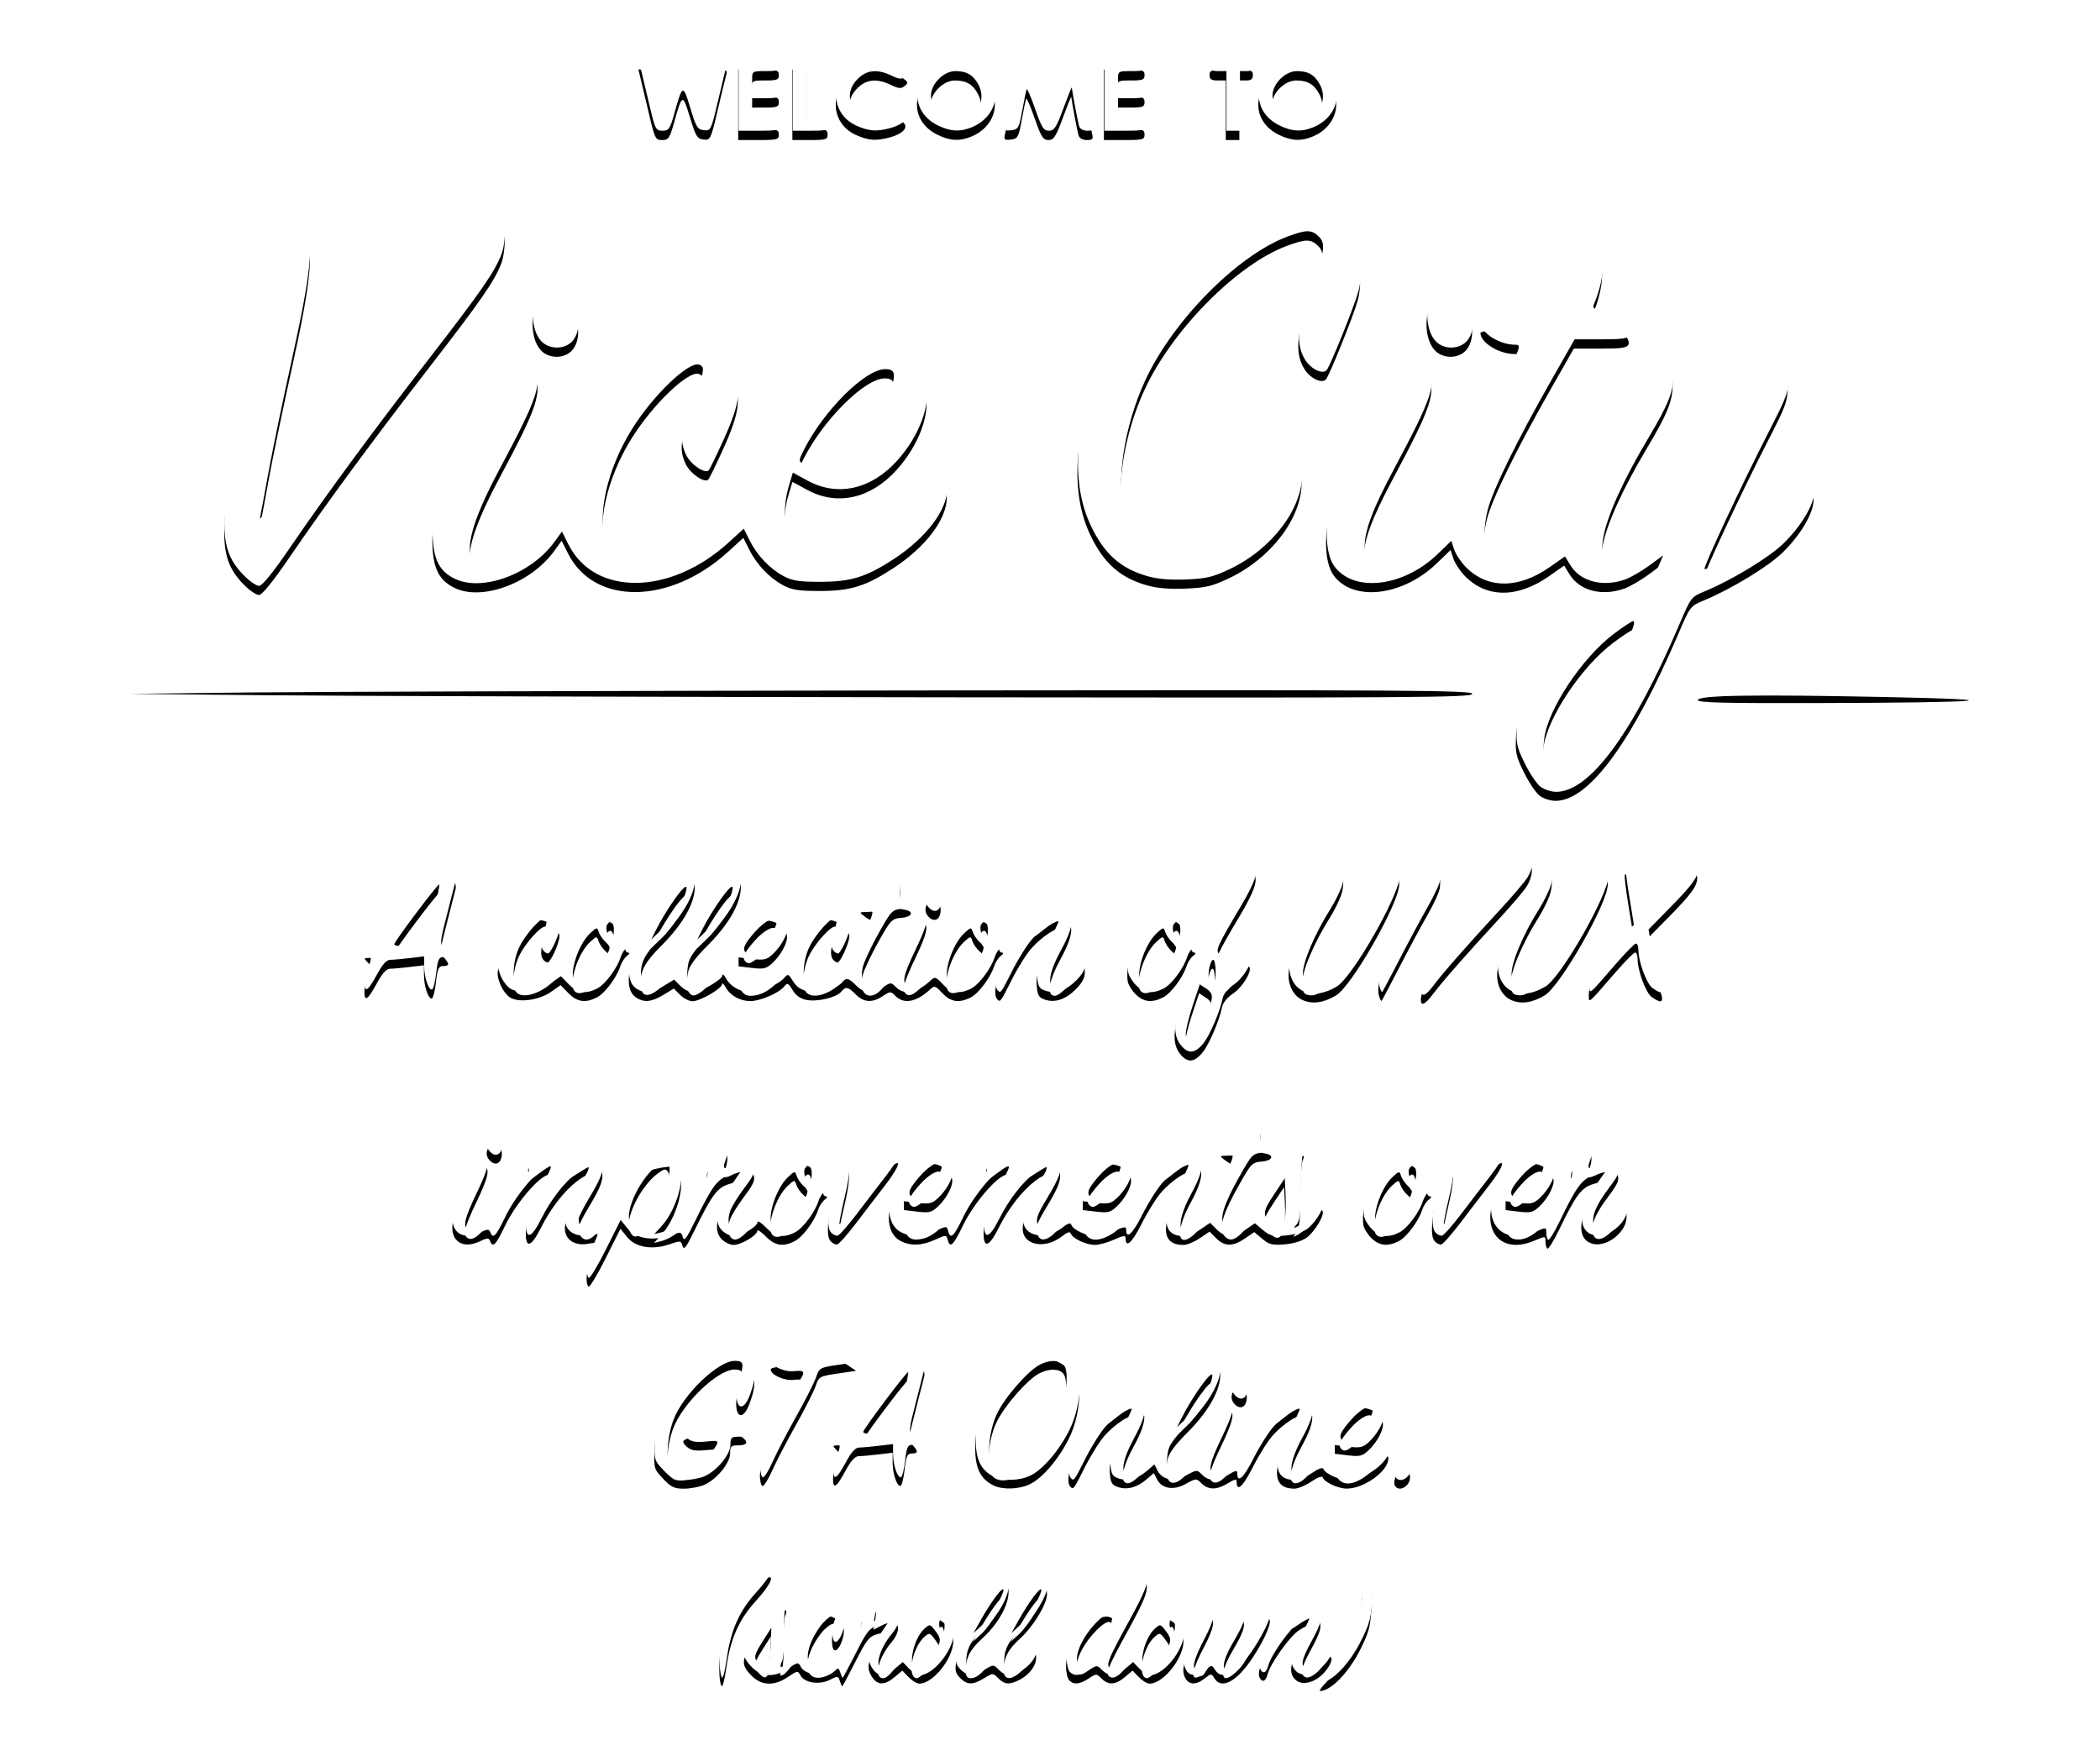 <?xml version="1.0" encoding="UTF-8" standalone="no"?>
<!-- Created with Inkscape (http://www.inkscape.org/) -->
<svg id="svg3347" xmlns:rdf="http://www.w3.org/1999/02/22-rdf-syntax-ns#" xmlns="http://www.w3.org/2000/svg" height="748.75" viewBox="0 0 892.5 748.75" width="892.5" version="1.1" xmlns:cc="http://creativecommons.org/ns#" xmlns:dc="http://purl.org/dc/elements/1.1/">
 <defs id="defs3351">
  <filter id="filter5701" style="color-interpolation-filters:sRGB" height="1.064" width="1.056" y="-.032" x="-.028">
   <feGaussianBlur id="feGaussianBlur5703" stdDeviation="9.982"/>
  </filter>
 </defs>
 <g id="layer1">
  <path id="path3357-5" d="m575.52 751.88c8.555-9.177 13.503-20.417 14.682-33.353 0.984-10.797 1.653-13.036 3.897-13.036 0.876 0 1.151 3.977 0.812 11.732-0.456 10.428-1.02 12.755-5.073 20.938-4.789 9.669-11.946 17.67-17.212 19.243-2.661 0.795-2.231-0.025 2.894-5.522zm-280.77 3.179c-1.502-3.914-0.953-16.34 1.014-22.965 2.45-8.25 10.502-20.235 16.428-24.451 8.017-5.704 7.207-1.092-1.488 8.473-7.677 8.444-11.633 17.328-13.511 30.34-0.986 6.832-1.894 10.031-2.442 8.603zm54.756-2.058c-0.749-2.36-0.99-2.387-4.611-0.514-4.714 2.438-11.697 1.405-13.519-2-1.241-2.32-1.428-2.298-5.815 0.679-6.3 4.275-12.126 4.074-16.779-0.578-3.932-3.932-4.447-6.279-2.269-10.347 0.973-1.818 1.661-2.14 2.314-1.082 0.891 1.441 5.316-4.807 10.117-14.283 2.115-4.176 7.425-6.447 5.429-2.323-0.616 1.273-0.973 6.979-0.793 12.681 0.18 5.702-0.262 11.468-0.981 12.812-0.72 1.345-0.824 2.445-0.233 2.445 1.974 0 6.173-5.577 7.058-9.375 1.484-6.362 6.56-13.769 11.119-16.225 4.117-2.217 4.521-2.229 7.592-0.217 2.018 1.322 3.243 3.272 3.243 5.162 0 4.089-2.609 9.581-4.278 9.006-1.525-0.525-1.63-6.611-0.171-9.913 1.945-4.402-3.011-2.22-6.782 2.985-9.414 12.996-6.438 23.858 4.927 17.981 4.943-2.556 15.062-17.229 14.187-20.573-0.819-3.133 2.671-8.831 5.41-8.831 1.598 0 1.823 0.867 1.152 4.443l-0.834 4.443 3.932-2.033c7.44-3.847 10.106 1.058 4.314 7.94-6.128 7.283-8.197 16.458-3.71 16.458 2.631 0 7.922-7.188 9.44-12.824 1.724-6.402 9.573-14.676 13.923-14.676 3.751 0 7.952 4.397 8.813 9.222 1.318 7.389-8.66 20.757-15.504 20.773-1.131 0.003-3.361-1.35-4.955-3.007l-2.898-3.011-3.579 3.011c-4.459 3.752-7.675 3.826-10.191 0.233-2.94-4.198-2.382-7.572 2.437-14.734l4.383-6.513-3.438 0.863c-4.992 1.253-5.75 2.151-11.67 13.826-2.952 5.822-5.508 10.586-5.679 10.586-0.171 0-0.667-1.121-1.101-2.49zm-32.137-11.36 0.366-9.275-3.804 5.981c-4.392 6.907-4.558 7.989-1.707 11.139 3.488 3.855 4.76 1.916 5.145-7.845zm72.009 6.981c1.851-1.715 4.121-4.916 5.044-7.112 1.514-3.6 1.424-4.338-0.909-7.495-2.485-3.361-2.686-3.414-5.034-1.325-5.68 5.053-8.123 19.051-3.325 19.051 0.473 0 2.373-1.403 4.224-3.119zm8.25-17.506c0-1.719-0.562-3.125-1.25-3.125-1.397 0-1.713 4.12-0.417 5.417 1.378 1.378 1.667 0.981 1.667-2.292zm7.383 20.508c-2.086-2.086-2.458-3.544-1.831-7.188 1.434-8.342 5.715-18.217 11.68-26.939 6.793-9.933 9.723-12.349 11.535-9.507 3.295 5.169-1.938 17.049-11.192 25.409-5.576 5.037-7.574 8.909-7.574 14.672 0 2.786 0.578 3.669 2.404 3.669 4.091 0 9.524-6.851 13.044-16.45 3.443-9.388 13.414-25.316 17.4-27.793 2.678-1.665 4.609 0.631 4.621 5.493 0.01 4.47-6.357 14.954-12.395 20.409-5.576 5.037-7.574 8.909-7.574 14.672 0 6.492 6.695 3.822 12.747-5.084 1.95-2.87 2.127-2.917 2.188-0.588 0.089 3.457-3.097 7.723-7.448 9.973-4.817 2.491-6.999 2.355-9.975-0.621-2.483-2.484-2.497-2.484-6.562-0.005-5.197 3.169-7.802 3.14-11.066-0.124zm16.967-30.058c1.869-3.434 3.118-6.524 2.775-6.866-0.81-0.81-5.859 6.012-10.297 13.916l-3.51 6.25 3.817-3.529c2.099-1.941 5.346-6.338 7.215-9.772zm17.5 0c1.869-3.434 3.118-6.524 2.775-6.866-0.81-0.81-5.859 6.012-10.297 13.916l-3.51 6.25 3.817-3.529c2.099-1.941 5.346-6.338 7.215-9.772zm15.9 31.175c-0.825-0.825-1.5-3.809-1.5-6.63 0-12.084 16.845-28.097 22.213-21.117 1.003 1.304 2.05 1.782 2.326 1.061 0.276-0.721 3.165-5.783 6.419-11.25 5.788-9.722 5.926-9.849 6.314-5.802 0.308 3.208-1.555 7.7-8.295 20-10.356 18.898-11.203 21.192-8.243 22.328 2.993 1.149 8.758-5.562 10.575-12.308 1.752-6.507 9.562-14.782 13.951-14.782 3.751 0 7.952 4.397 8.813 9.222 1.318 7.389-8.66 20.757-15.504 20.773-1.131 0.003-3.361-1.35-4.955-3.007l-2.898-3.011-3.579 3.011c-4.307 3.624-7.577 3.821-10.751 0.647-2.317-2.317-2.436-2.317-5.938-0.009-4.136 2.727-6.831 2.989-8.948 0.872zm40.25-4.119c1.851-1.715 4.121-4.916 5.045-7.112 1.514-3.6 1.424-4.339-0.909-7.495-2.485-3.361-2.686-3.414-5.035-1.325-5.68 5.053-8.123 19.051-3.325 19.051 0.472 0 2.373-1.403 4.224-3.119zm-27.437-5.533c9.34-14.796 8.836-22.965-0.797-12.911-6.904 7.207-10.617 16.545-7.727 19.435 1.428 1.428 5.444-1.647 8.524-6.524zm35.687-11.973c0-1.719-0.562-3.125-1.25-3.125-1.396 0-1.713 4.12-0.417 5.417 1.378 1.378 1.667 0.981 1.667-2.292zm4.82 20.104c-1.063-2.333-0.918-4.365 0.638-8.931 2.158-6.332 9.161-18.049 10.789-18.049 2.809 0 1.899 4.679-2.543 13.062-5.28 9.965-6.411 15.264-2.976 13.947 1.087-0.417 2.175-0.759 2.416-0.759 0.241 0 3.365-4.922 6.942-10.938 10.901-18.333 10.061-17.239 11.396-14.855 1.488 2.66 0.531 5.608-4.744 14.608-6.82 11.637-4.985 16.569 3.072 8.256 2.538-2.619 4.929-7.08 6.403-11.948 2.535-8.374 4.384-11.373 7.01-11.373 2.521 0-0.809 8.464-7.086 18.01-7.217 10.977-14.33 14.848-17.616 9.587-1.48-2.37-1.542-2.37-4.554 0-4.13 3.249-7.488 3.022-9.147-0.618zm51.01 1.172c-3.119-3.119-2.549-7.059 2.361-16.315 2.443-4.604 4.256-8.556 4.03-8.783-0.226-0.226-2.306 0.788-4.621 2.254-4.314 2.731-13.361 15.436-14.65 20.573-0.826 3.292-2.685 3.76-3.765 0.946-0.967-2.52 2.171-10.574 7.877-20.219 4.511-7.626 6.689-8.912 6.689-3.95 0 2.484 0.038 2.485 3.438 0.13 4.891-3.389 7.302-4.049 8.91-2.441 2.303 2.303 1.637 5.39-2.973 13.776-4.8 8.733-5.381 11.819-2.436 12.949 2.176 0.835 7.61-3.68 8.749-7.27 0.402-1.266 1.255-2.302 1.897-2.302 2.264 0 1.123 3.757-2.272 7.483-4.248 4.662-10.292 6.109-13.233 3.168zm-291.75-92.74c-4.274-4.532-4.326-4.721-3.878-14.062 0.542-11.283 3.59-18.348 11.91-27.602 6.751-7.509 14.07-12.053 21.263-13.204 4.739-0.758 5.633-0.465 9.062 2.964 4.424 4.424 4.797 8.138 1.689 16.81-3.98 11.104-8.674 4.573-4.991-6.944 2.256-7.055 1.927-8.368-2.098-8.368-7.78 0-23.95 15.551-28.331 27.248-2.987 7.974-3.611 19.239-1.226 22.114 3.442 4.147 12.71 1.079 17.887-5.923 5.066-6.851 5.063-6.864-1.703-6.214-4.855 0.466-6.797 0.098-8.737-1.658-3.309-2.995-1.742-3.852 9.343-5.112 9.988-1.135 14.35-0.862 16.644 1.042 2.617 2.172 1.791 3.503-2.173 3.503-3.324 0-3.75 0.421-3.75 3.707 0 4.539-6.356 12.193-12.128 14.605-2.223 0.929-6.384 1.689-9.247 1.689-4.377 0-5.895-0.731-9.538-4.594zm152.28 3.013c-5.887-3.026-8.246-7.885-8.243-16.984 0-6.934 0.707-9.805 4.107-16.71 6.747-13.706 19.575-24.726 28.781-24.726 4.365 0 11.458 4.545 13.716 8.787 2.812 5.285 1.225 18.716-3.296 27.901-4.716 9.579-12.346 18.522-18.154 21.278-5.071 2.406-12.711 2.611-16.911 0.452zm10.944-3.948c5.649-2.921 13.89-12.843 18.062-21.746 4.381-9.35 6.102-22.563 3.367-25.858-1.947-2.345-6.599-2.393-11.01-0.112-5.652 2.923-16.414 15.297-19.943 22.93-3.797 8.214-4.678 20.901-1.7 24.495 2.105 2.541 6.645 2.659 11.224 0.292zm24.769 4.696c-2.302-2.302-0.435-10.159 4.804-20.218 8.692-16.687 12.175-20.156 12.175-12.126 0 1.747 0.134 3.177 0.297 3.177s2.454-1.714 5.09-3.809c3.118-2.478 5.909-3.679 7.984-3.438 5.299 0.617 4.922 6.6-1.11 17.591-5.613 10.228-6.712 17.156-2.719 17.156 2.865 0 10.316-7.994 12.243-13.134 5.281-14.092 7.447-18.957 11.249-25.271 9.082-15.083 16.306-21.313 18.395-15.868 2.808 7.319-2.728 19.154-14.428 30.84-5.933 5.926-8.687 9.696-9.241 12.649-1.12 5.971-0.288 10.069 2.139 10.531 3.859 0.735 10.231-6.829 17.22-20.445 3.818-7.438 7.574-13.722 8.346-13.964 0.772-0.242 1.752 0.849 2.177 2.424 0.534 1.977-0.965 6.479-4.841 14.538-6.003 12.481-6.766 16.088-3.657 17.281 3.092 1.186 9.344-5.871 15.927-17.98 9.326-17.153 12.428-20.218 12.428-12.277 0 1.747 0.134 3.177 0.297 3.177s2.454-1.714 5.09-3.809c3.118-2.478 5.909-3.679 7.984-3.438 5.299 0.617 4.922 6.6-1.11 17.591-5.547 10.107-6.705 17.156-2.819 17.156 3.717 0 9.779-7.578 11.391-14.241 1.681-6.946 7.195-15.634 11.864-18.693 6.61-4.331 16.99-0.733 16.99 5.89 0 3.116-3.004 8.445-6.715 11.911-2.792 2.609-4.008 2.896-9.494 2.246l-6.291-0.745v4.398c0 12.216 9.637 12.481 20.406 0.561 3.504-3.879 4.593-4.531 4.593-2.749 0 5.785-11.076 13.832-19.125 13.895-3.932 0.031-10.403-2.929-11.122-5.088-0.295-0.884-2.287-0.188-5.287 1.849-2.648 1.797-6.179 3.267-7.847 3.267-9.575 0-10.604-8.041-2.851-22.265 2.74-5.027 4.982-9.7 4.982-10.383 0-2.009-7.38 2.885-11.964 7.934-2.327 2.563-6.511 9.195-9.297 14.737-4.554 9.057-7.489 11.721-7.489 6.797 0-1.401-0.869-1.253-4.062 0.694-5.141 3.134-9.022 3.151-12.12 0.053-2.41-2.41-2.478-2.408-7.387 0.281-5.715 3.13-11.039 2.166-13.321-2.411l-1.319-2.647-3.454 2.971c-4.319 3.715-8.974 4.934-13.198 3.458-2.729-0.954-3.325-2.014-3.649-6.492-0.313-4.32 0.591-7.165 4.688-14.76 2.791-5.175 5.075-9.96 5.075-10.633 0-1.994-7.399 2.924-11.964 7.952-2.327 2.563-6.5 9.173-9.273 14.688-5.253 10.448-5.326 10.548-6.68 9.193zm131.62-19.941c3.781-3.182 7.551-9.005 7.551-11.664 0-3.192-5.215-0.826-9.894 4.489-4.974 5.65-5.978 7.911-4.273 9.616 1.398 1.398 2.565 0.968 6.616-2.441zm-69.365-19.372c1.838-3.378 3.132-7.117 2.875-8.31-0.472-2.189-9.296 10.181-14.057 19.706l-2.187 4.375 5.013-4.815c2.757-2.648 6.518-7.578 8.356-10.956zm87.534 38.885c-1.153-1.865 0.441-5.898 2.667-6.752 2.551-0.979 4.215 0.141 4.215 2.837 0 4.032-5.038 6.898-6.882 3.915zm-293.12-4.818c0-3.381 2.273-9.447 7.582-20.234 4.17-8.473 8.67-16.933 10-18.801 3.402-4.778 3.046-5.707-1.966-5.122-4.391 0.513-10.616-2.298-10.616-4.793 0-0.672 2.327-1.221 5.171-1.221 2.844 0 10.11-0.658 16.147-1.461 10.127-1.348 11.25-1.277 14.517 0.921l3.541 2.383-8.556 1.266c-8.328 1.232-8.598 1.387-10.113 5.802-0.856 2.495-4.992 10.651-9.191 18.125s-9.062 16.823-10.809 20.777c-1.746 3.953-3.744 7.188-4.441 7.188-0.696 0-1.266-2.173-1.266-4.829zm33.75 1.664c0-1.741 0.788-5.051 1.751-7.356 1.547-3.702 1.516-4.426-0.268-6.21-1.859-1.859-1.769-2.019 1.133-2.019 2.595 0 4.529-2.083 10.953-11.798 4.291-6.489 11.425-15.629 15.852-20.312l8.05-8.515 2.611 3.07c1.51 1.776 2.366 4.147 2.031 5.625-0.319 1.405-2.15 8.588-4.068 15.961-3.277 12.592-3.361 13.547-1.392 15.723 2.73 3.017 2.647 3.995-0.341 3.995-2.052 0-2.572 1.187-3.287 7.5-0.467 4.125-1.352 7.5-1.968 7.5-1.664 0-3.558-5.793-3.558-10.88v-4.468l-6.562 0.788c-3.609 0.434-7.688 0.795-9.062 0.803-1.74 0.01-3.626 2.103-6.206 6.886-4.055 7.517-5.669 8.572-5.669 3.705zm24.86-17.619c2.933-0.587 4.093-1.612 4.6-4.062 0.373-1.803 1.739-7.764 3.036-13.247 1.297-5.483 2.168-10.159 1.936-10.391-0.545-0.545-20.682 26.252-20.682 27.523 0 1.162 5.728 1.254 11.11 0.177zm160.19-17.28c-2.169-2.614-1.087-6.247 1.991-6.689 2.974-0.426 4.678 2.557 3.528 6.18-0.882 2.78-3.439 3.016-5.519 0.509zm-297.89-53.95c-1.66-1.66-0.858-8.566 1.632-14.053 1.36-2.997 2.473-5.694 2.473-5.994 0-0.3-1.971-0.175-4.38 0.277-6.016 1.129-10.619-1.921-10.619-7.037 0-3.919 3.093-10.844 8.479-18.981 3.972-6.002 2.838-7.241-2.735-2.99-6.137 4.681-12.316 12.656-16.908 21.821-4.423 8.828-7.011 9.519-6.865 1.832 0.069-3.626 1.759-7.855 6.089-15.242 3.297-5.623 5.692-10.525 5.324-10.894-2.613-2.613-15.423 11.539-21.041 23.245-4.267 8.89-5.608 10.255-6.863 6.984-0.596-1.554-1.265-1.531-4.829 0.169-8.591 4.097-14.576-1.062-12.001-10.342 1.689-6.084 11.509-24.534 13.393-25.162 0.764-0.255 1.737 0.826 2.163 2.401 0.534 1.977-0.965 6.479-4.841 14.538-5.999 12.473-6.766 16.088-3.665 17.278 3.188 1.223 8.964-5.523 15.036-17.563 3.099-6.144 6.815-12.83 8.258-14.857 2.306-3.239 2.768-3.431 3.803-1.581 0.648 1.158 0.834 3.476 0.413 5.152-0.735 2.928-0.541 2.876 4.983-1.341 7.126-5.439 10.254-5.628 11.963-0.723l1.277 3.664 5.777-3.664c7.025-4.455 8.764-4.567 9.752-0.629 1.014 4.04-0.118 7.291-5.881 16.886-2.658 4.425-4.833 8.739-4.833 9.585 0 3.122 1.576 5.494 3.65 5.494 3.671 0 8.793-6.655 19.962-25.938 5.106-8.815 7.638-11.153 7.638-7.054 0 1.446 0.613 1.739 2.188 1.048 1.203-0.529 4.248-1.206 6.766-1.505 3.774-0.448 4.842-0.051 6.079 2.26 3.29 6.148-1.058 21.535-8.292 29.34l-3.162 3.412 3.374-0.847c4.014-1.008 8.908-4.394 9.908-6.857 0.394-0.97 3.25-5.576 6.347-10.234 4.136-6.221 5.436-9.245 4.897-11.392-0.485-1.934 0.255-4.39 2.188-7.258 5.205-7.724 9.296-5.63 5.989 3.066-1.535 4.039 0.197 4.201 6.144 0.576 4.107-2.504 4.373-2.521 5.938-0.381 2.498 3.416 2.051 5.072-3.275 12.128-2.702 3.58-5.546 8.174-6.319 10.21-1.827 4.807-0.662 9.424 2.377 9.424 3.022 0 9.871-7.787 10.74-12.21 1.248-6.356 7.632-17.134 11.831-19.977 2.285-1.547 5.708-2.812 7.608-2.812 4.436 0 9.926 6.275 9.926 11.346 0 2.069 0.678 3.671 1.562 3.694 1.022 0.026 0.869 0.568-0.443 1.567-1.103 0.84-2.449 2.924-2.991 4.631-1.663 5.24-7.136 12.58-10.787 14.468-5.416 2.801-9.157 2.19-13.444-2.194-2.144-2.193-3.898-3.31-3.898-2.482 0 2.047-7.464 6.458-10.938 6.464-1.547 0.003-4.003-1.186-5.458-2.64-3.835-3.835-2.54-10.967 3.611-19.881l4.896-7.096-4.952 1.462c-5.571 1.645-8.025 4.909-16.004 21.285-3.891 7.986-5.022 9.47-5.613 7.368-0.71-2.523-0.957-2.557-5.954-0.822-7.966 2.765-15.751 1.462-19.587-3.278l-3.123-3.86-6.919 13.796c-3.805 7.588-7.322 13.393-7.815 12.9zm25.594-25.399c6.556-5.157 13.874-23.329 11.097-27.556-1.048-1.596-1.699-1.497-4.714 0.715-8.141 5.973-15.648 21.575-12.875 26.756 1.668 3.117 2.622 3.13 6.493 0.085zm67.514-1.017c1.772-1.891 4.386-5.761 5.809-8.602 2.556-5.102 2.558-5.191 0.169-7.352-1.33-1.204-2.767-3.287-3.193-4.63-0.748-2.357-0.886-2.34-3.947 0.477-5.772 5.313-10.166 19.553-7.009 22.711 1.757 1.757 5.075 0.699 8.17-2.604zm9.746-21.562c0-3.689-1.603-4.963-3.132-2.489-1.006 1.628 0.447 6.239 1.966 6.239 0.641 0 1.166-1.688 1.166-3.75zm339.59 30.427c-0.464-0.464-0.844-1.875-0.844-3.135 0-2.761 0.15-2.749-5.432-0.417-17.629 7.366-26.547-8.838-14.5-26.348 4.462-6.486 8.688-9.277 14.045-9.277 4.585 0 9.637 4.171 9.637 7.955 0 3.116-3.004 8.445-6.715 11.911-2.792 2.609-4.008 2.896-9.494 2.246l-6.291-0.745v4.398c0 6.303 1.939 9.234 6.109 9.234 5.404 0 11.23-4.717 18.53-15.004 5.156-7.265 6.496-10.087 5.961-12.558-0.463-2.139 0.265-4.602 2.212-7.491 5.188-7.698 9.268-5.581 5.969 3.097-1.536 4.038 0.197 4.201 6.144 0.576 4.107-2.504 4.373-2.521 5.938-0.381 2.498 3.416 2.051 5.072-3.275 12.128-5.841 7.739-7.986 12.873-7.008 16.773 1.403 5.589 7.884 1.949 14.034-7.883 1.45-2.318 1.491-2.314 1.558 0.12 0.19 6.905-8.912 14.277-15.565 12.607-7.325-1.839-7.11-11.388 0.502-22.254l4.81-6.867-4.98 1.47c-5.598 1.653-8.14 5.024-15.831 20.991-2.569 5.334-5.05 9.318-5.514 8.854zm-9.645-22.451c3.781-3.182 7.551-9.005 7.551-11.664 0-3.192-5.215-0.826-9.894 4.489-4.974 5.65-5.978 7.911-4.273 9.616 1.398 1.398 2.565 0.968 6.616-2.441zm-321.17 18.93c-1.109-1.337-1.405-4.207-0.94-9.116 0.813-8.574 4.253-23.919 5.95-26.54 1.079-1.667 1.351-1.667 2.445 0 1.888 2.877 1.515 8.766-1.309 20.657-1.418 5.97-2.377 11.055-2.131 11.301 0.246 0.246 4.072-4.688 8.502-10.965 9.913-14.046 18.587-23.711 18.657-20.79 0.027 1.143-2.511 5.362-5.641 9.375-3.13 4.013-9.095 11.797-13.257 17.297-4.161 5.5-8.262 10.165-9.112 10.366-0.85 0.201-2.274-0.512-3.165-1.585zm32.217-0.092c-7.105-3.857-6.968-15.688 0.304-26.258 4.482-6.514 8.702-9.307 14.066-9.307 4.585 0 9.637 4.171 9.637 7.955 0 3.116-3.004 8.445-6.715 11.911-2.792 2.609-4.008 2.896-9.494 2.246l-6.291-0.745v4.398c0 6.071 1.963 9.234 5.731 9.234 7.566 0 13.981-6.09 21.066-20 2.627-5.156 5.911-10.985 7.299-12.952 2.223-3.151 2.664-3.326 3.701-1.472 0.648 1.158 0.834 3.476 0.413 5.152-0.735 2.928-0.541 2.876 4.983-1.341 7.126-5.439 10.254-5.628 11.963-0.723l1.277 3.664 5.777-3.664c7.025-4.455 8.764-4.567 9.752-0.629 1.014 4.04-0.118 7.291-5.881 16.886-4.949 8.24-5.393 9.666-4.074 13.102 2.226 5.802 11.603-2.438 14.112-12.401 1.728-6.863 7.289-15.542 11.89-18.557 6.61-4.331 16.99-0.733 16.99 5.89 0 3.116-3.004 8.445-6.715 11.911-2.792 2.609-4.008 2.896-9.494 2.246l-6.291-0.745v4.398c0 8.748 4.513 11.503 12.25 7.478 5.025-2.615 8.108-6.535 13.854-17.619 8.21-15.837 11.709-19.214 11.709-11.302 0 1.747 0.134 3.177 0.297 3.177s2.454-1.714 5.09-3.809c3.118-2.478 5.909-3.679 7.984-3.438 5.299 0.617 4.922 6.6-1.11 17.591-8.023 14.618-5.96 22.867 3.275 13.094 4.329-4.582 17.319-30.09 15.613-30.659-0.609-0.203-2.171-1.174-3.471-2.159-2.219-1.68-2.129-1.793 1.459-1.83 4.614-0.048 6.528-1.529 10.953-8.477 1.861-2.922 3.728-5.312 4.15-5.312s0.499 2.785 0.172 6.188c-0.527 5.487-0.309 6.23 1.931 6.562 4.627 0.686 3.755 3.318-1.236 3.732-4.529 0.375-4.997 0.857-10.696 11.018-7.135 12.721-9.131 18.935-7.226 22.495 0.737 1.378 2.341 2.505 3.563 2.505 3.222 0 8.94-6.487 8.94-10.142 0-4.204 3.294-8.601 4.77-6.368 1.252 1.894 5.783-4.114 11.194-14.841 2.494-4.944 4.223-6.888 6.402-7.196 2.521-0.357 2.812-0.065 1.873 1.875-0.612 1.264-1.123 8.832-1.134 16.818-0.016 10.967-0.475 15.07-1.876 16.767-1.719 2.083-1.659 2.142 0.824 0.82 2.853-1.52 8.579-7.827 9.532-10.499 0.315-0.885 1.059-1.153 1.652-0.597 1.512 1.418-3.183 9.536-7.247 12.53-2.01 1.481-6.096 2.719-10.058 3.047-5.742 0.476-7.187 0.12-10.365-2.554l-3.693-3.107-4.339 2.973c-5.539 3.795-9.358 3.764-13.228-0.106l-3.08-3.08-4.538 3.08c-2.496 1.694-5.903 3.08-7.571 3.08-9.575 0-10.604-8.041-2.851-22.265 2.74-5.027 4.982-9.7 4.982-10.383 0-2.009-7.38 2.885-11.964 7.934-2.327 2.563-6.511 9.195-9.297 14.737-4.539 9.028-7.489 11.721-7.489 6.839 0-1.381-1.095-1.243-5.312 0.671-2.922 1.326-6.887 2.424-8.812 2.439-4.03 0.032-10.408-2.947-11.164-5.213-0.358-1.073-1.573-0.71-3.99 1.191-7.93 6.238-18.222 4.245-18.222-3.529 0-3.919 3.093-10.844 8.479-18.981 3.972-6.002 2.838-7.241-2.735-2.99-6.137 4.681-12.316 12.656-16.908 21.821-4.423 8.828-7.011 9.519-6.865 1.832 0.069-3.626 1.759-7.855 6.089-15.242 3.297-5.623 5.692-10.525 5.324-10.894-2.613-2.613-15.423 11.539-21.041 23.245-4.363 9.09-5.882 10.488-6.951 6.401-0.613-2.344-0.717-2.345-5.821-0.028-6.206 2.818-11.479 2.975-16.078 0.479zm177.17-5.997c0.404-2.168 0.56-7.275 0.346-11.349l-0.389-7.407-4.688 7.076c-5.41 8.167-5.598 9.37-2.142 13.764 3.151 4.005 5.891 3.175 6.871-2.083zm-165.72-12.84c3.781-3.182 7.551-9.005 7.551-11.664 0-3.192-5.215-0.826-9.894 4.489-4.974 5.65-5.978 7.911-4.273 9.616 1.398 1.398 2.565 0.968 6.616-2.441zm82.5 0c3.781-3.182 7.551-9.005 7.551-11.664 0-3.192-5.215-0.826-9.894 4.489-4.974 5.65-5.978 7.911-4.273 9.616 1.398 1.398 2.565 0.968 6.616-2.441zm123.42 17.553c-1.772-1.772-3.408-4.444-3.636-5.938-1.82-11.919 9.305-28.323 19.217-28.337 4.306-0.006 9.799 6.351 9.799 11.341 0 2.069 0.678 3.671 1.562 3.694 1.022 0.026 0.869 0.568-0.443 1.567-1.103 0.84-2.449 2.924-2.991 4.631-1.663 5.24-7.136 12.58-10.787 14.468-5.112 2.643-9.098 2.196-12.722-1.428zm10.634-3.966c1.772-1.891 4.386-5.761 5.809-8.602 2.556-5.102 2.558-5.191 0.169-7.352-1.33-1.204-2.767-3.287-3.193-4.63-0.748-2.357-0.886-2.34-3.947 0.477-5.772 5.313-10.166 19.553-7.009 22.711 1.757 1.757 5.075 0.699 8.17-2.604zm9.746-21.562c0-3.689-1.603-4.963-3.132-2.489-1.006 1.628 0.447 6.239 1.966 6.239 0.641 0 1.166-1.688 1.166-3.75zm8.776 26.906c-1.109-1.337-1.405-4.207-0.94-9.116 0.813-8.574 4.253-23.919 5.95-26.54 1.079-1.667 1.351-1.667 2.445 0 1.888 2.877 1.515 8.766-1.309 20.657-1.418 5.97-2.377 11.055-2.131 11.301 0.246 0.246 4.072-4.688 8.502-10.965 9.913-14.046 18.587-23.711 18.657-20.79 0.027 1.143-2.511 5.362-5.641 9.375s-9.095 11.797-13.257 17.297c-4.161 5.5-8.262 10.165-9.112 10.366-0.85 0.201-2.274-0.512-3.165-1.585zm-436.23-37.47c-2.169-2.614-1.087-6.247 1.991-6.689 2.975-0.426 4.678 2.557 3.528 6.18-0.882 2.78-3.439 3.016-5.519 0.509zm318.79-48.98c-3.466-4.406-3.311-10.549 0.577-22.856 5.154-16.315 29.527-61.351 33.202-61.351 0.621 0 1.13 1.857 1.13 4.127 0 2.77-2.299 8.009-6.995 15.938-11.202 18.915-11.986 20.689-9.905 22.416 0.977 0.811 2.165 4.063 2.639 7.227l0.863 5.753 3.437-3.847c1.89-2.116 4.019-4.886 4.73-6.157s1.717-1.886 2.236-1.368c1.674 1.674-3.054 9.507-7.495 12.418-2.446 1.603-4.59 4.204-4.95 6.006-1.293 6.467-6.099 17.639-9.143 21.257-3.872 4.601-6.948 4.731-10.326 0.437zm9.751-9.519c5.625-11.816 5.909-13.908 2.211-16.331l-3.118-2.043-3.217 9.66c-1.77 5.313-3.217 11.205-3.217 13.093 0 5.918 3.406 3.887 7.342-4.379zm6.408-24.062c0-3.094-0.492-5.625-1.094-5.625-1.423 0-2.8 6.92-1.864 9.361 1.428 3.721 2.957 1.788 2.957-3.736zm40.526 8.866c-4.747-2.086-7.365-7.881-6.359-14.08 1.306-8.045 20.337-44.162 23.271-44.162 1.987 0 2.358 5.264 0.702 9.957-0.923 2.616-3.196 7.16-5.05 10.098-7.551 11.962-13.192 25.41-12.823 30.57 0.314 4.39 0.768 5.047 3.72 5.388 5.038 0.582 11.617-6.851 20.291-22.922 12.406-22.986 18.386-33.092 19.581-33.092 0.627 0 1.141 2.196 1.141 4.88 0 8.476-21.721 46.676-29.083 51.146-5.665 3.44-10.891 4.192-15.391 2.216zm54.474-0.24c0-3.462 3.525-9.582 10.728-18.626 9.507-11.937 37.994-43.125 39.391-43.125 1.932 0 1.235 5.442-1.2 9.375-1.277 2.062-7.04 8.85-12.808 15.083-14.681 15.867-26.312 29.1-30.414 34.605-3.728 5.002-5.697 5.932-5.697 2.689zm41.776 0.24c-4.747-2.086-7.365-7.881-6.359-14.08 1.306-8.045 20.337-44.162 23.271-44.162 1.987 0 2.358 5.264 0.702 9.957-0.923 2.616-3.196 7.16-5.05 10.098-7.551 11.962-13.192 25.41-12.823 30.57 0.314 4.39 0.768 5.047 3.72 5.388 5.038 0.582 11.617-6.851 20.291-22.922 12.406-22.986 18.386-33.092 19.581-33.092 0.627 0 1.141 2.196 1.141 4.88 0 8.476-21.721 46.676-29.083 51.146-5.665 3.44-10.891 4.192-15.391 2.216zm-461.73-1.016c-1.693-0.895-3.893-3.769-4.889-6.386-1.621-4.26-1.582-5.484 0.374-11.69 2.921-9.267 11.285-17.899 17.342-17.899 4.372 0 9.626 4.13 9.626 7.567 0 3.056-4.315 12.442-5.536 12.041-3.147-1.035-3.746-4.629-1.693-10.167 1.148-3.097 1.589-5.94 0.979-6.316-1.714-1.059-9.342 7.225-12.323 13.384-2.937 6.067-3.531 14.637-1.177 16.991 4.26 4.26 18.008-2.858 20.147-10.431 3.682-13.036 12.24-23.069 19.676-23.069 4.436 0 9.926 6.275 9.926 11.346 0 2.069 0.678 3.671 1.562 3.694 1.022 0.026 0.869 0.568-0.443 1.567-1.103 0.84-2.449 2.924-2.991 4.631-1.663 5.24-7.136 12.58-10.787 14.468-5.314 2.748-9.162 2.185-13.185-1.929l-3.639-3.723-4.328 3.079c-5.26 3.743-14.324 5.124-18.643 2.841zm37.707-5.663c1.772-1.891 4.386-5.761 5.809-8.602 2.556-5.102 2.558-5.191 0.169-7.352-1.33-1.204-2.767-3.287-3.193-4.63-0.748-2.357-0.886-2.34-3.947 0.477-5.772 5.313-10.166 19.553-7.009 22.711 1.757 1.757 5.075 0.699 8.17-2.604zm9.746-21.562c0-3.689-1.603-4.963-3.132-2.489-1.006 1.628 0.447 6.239 1.966 6.239 0.641 0 1.166-1.688 1.166-3.75zm10.868 27.361c-6.16-3.583-4.981-14.142 3.543-31.736 9.085-18.753 19.839-30.141 22.33-23.648 2.808 7.319-2.728 19.154-14.428 30.84-8.515 8.506-10.604 12.814-9.609 19.819 0.641 4.515 4.091 4.245 9.623-0.753 3.777-3.413 5.659-6.564 7.694-12.887 7.179-22.303 24.712-45.508 27.97-37.018 2.808 7.319-2.728 19.154-14.428 30.84-5.933 5.926-8.687 9.696-9.241 12.649-1.155 6.154-0.281 10.07 2.359 10.574 3.233 0.617 13.948-10.752 14.976-15.889 0.994-4.97 7.129-14.068 11.353-16.836 6.61-4.331 16.99-0.733 16.99 5.89 0 3.116-3.004 8.445-6.715 11.911-2.792 2.609-4.008 2.896-9.494 2.246l-6.291-0.745v4.398c0 6.071 1.963 9.234 5.731 9.234 7.564 0 15.377-7.281 18.657-17.387 2.954-9.1 11.285-17.613 17.236-17.613 4.372 0 9.626 4.13 9.626 7.567 0 3.056-4.315 12.442-5.536 12.041-3.147-1.035-3.746-4.629-1.693-10.167 1.148-3.097 1.589-5.94 0.979-6.316-1.714-1.059-9.342 7.225-12.323 13.384-2.937 6.067-3.531 14.637-1.177 16.991 4.562 4.562 17.343-2.462 20.789-11.425 1.099-2.86 3.907-8.836 6.238-13.28 2.331-4.444 3.696-8.262 3.033-8.483-0.663-0.221-2.27-1.207-3.57-2.192-2.219-1.68-2.129-1.793 1.459-1.83 4.614-0.048 6.528-1.529 10.953-8.477 1.861-2.922 3.728-5.312 4.15-5.312 0.421 0 0.499 2.785 0.172 6.188-0.527 5.487-0.309 6.23 1.931 6.562 4.627 0.686 3.755 3.318-1.236 3.732-4.529 0.375-4.997 0.857-10.696 11.018-3.277 5.844-6.546 12.732-7.263 15.307-2.388 8.576 2.925 12.81 8.555 6.818 1.485-1.581 5.943-9.288 9.905-17.127 3.963-7.839 7.836-14.443 8.608-14.676 0.772-0.233 1.752 0.864 2.177 2.439 0.534 1.977-0.965 6.479-4.841 14.538-6.054 12.586-6.771 16.086-3.551 17.322 2.894 1.111 11.165-8.043 12.819-14.186 3.024-11.232 11.724-20.434 19.319-20.434 4.052 0 9.548 6.531 9.548 11.346 0 2.069 0.678 3.671 1.562 3.694 1.022 0.026 0.869 0.568-0.443 1.567-1.103 0.84-2.449 2.924-2.991 4.631-1.663 5.24-7.136 12.58-10.787 14.468-5.351 2.767-9.248 2.198-13.133-1.919-3.429-3.633-3.558-3.663-6.043-1.406-6.091 5.529-11.75 6.533-15.529 2.754-2.317-2.317-2.436-2.317-5.938-0.009-4.86 3.204-8.713 2.971-12.437-0.753-3.624-3.624-4.635-3.813-6.754-1.259-2.201 2.652-10.902 4.729-15.891 3.793-2.861-0.537-4.969-2-6.495-4.51-2.072-3.408-2.404-3.541-4.003-1.609-2.464 2.978-11.054 6.659-15.493 6.639-4.788-0.021-9.271-2.509-11.381-6.316-0.911-1.643-1.676-2.308-1.7-1.478-0.059 2.028-10.188 7.865-13.648 7.865-1.518 0-4.077-1.318-5.688-2.929l-2.929-2.929-4.827 2.922c-5.235 3.169-8.563 3.595-12.084 1.546zm151.89-5.799c1.772-1.891 4.386-5.761 5.809-8.602 2.556-5.102 2.558-5.191 0.169-7.352-1.33-1.204-2.767-3.287-3.193-4.63-0.748-2.357-0.886-2.34-3.947 0.477-5.772 5.313-10.166 19.553-7.009 22.711 1.757 1.757 5.075 0.699 8.17-2.604zm-95.305-13.586c3.781-3.182 7.551-9.005 7.551-11.664 0-3.192-5.215-0.826-9.894 4.489-4.974 5.65-5.978 7.911-4.273 9.616 1.398 1.398 2.565 0.968 6.616-2.441zm-36.865-19.372c1.838-3.378 3.132-7.117 2.875-8.31-0.472-2.189-9.296 10.181-14.057 19.706l-2.187 4.375 5.013-4.815c2.757-2.648 6.517-7.578 8.356-10.956zm21.25 0c1.838-3.378 3.132-7.117 2.875-8.31-0.472-2.189-9.296 10.181-14.057 19.706l-2.187 4.375 5.013-4.815c2.757-2.648 6.517-7.578 8.356-10.956zm120.67 11.396c0-3.689-1.603-4.963-3.132-2.489-1.006 1.628 0.447 6.239 1.966 6.239 0.641 0 1.166-1.688 1.166-3.75zm4.583 27.917c-2.302-2.302-0.435-10.159 4.804-20.218 8.692-16.687 12.175-20.156 12.175-12.126 0 1.747 0.134 3.177 0.297 3.177s2.454-1.714 5.09-3.809c3.118-2.478 5.909-3.679 7.984-3.438 5.299 0.617 4.922 6.6-1.11 17.591-5.613 10.228-6.712 17.156-2.719 17.156 2.2 0 8.88-6.525 12.259-11.974 1.369-2.207 1.495-2.113 1.562 1.161 0.05 2.435-1.248 4.884-4.103 7.739-4.789 4.789-9.743 6.433-14.437 4.793-2.729-0.954-3.325-2.014-3.649-6.492-0.313-4.32 0.591-7.165 4.688-14.76 2.791-5.175 5.075-9.96 5.075-10.633 0-1.994-7.399 2.924-11.964 7.952-2.327 2.563-6.5 9.173-9.273 14.688-5.253 10.448-5.326 10.548-6.68 9.193zm63.786-2.388c-1.772-1.772-3.408-4.444-3.636-5.938-1.82-11.919 9.305-28.323 19.217-28.337 4.306-0.006 9.799 6.351 9.799 11.341 0 2.069 0.678 3.671 1.562 3.694 1.022 0.026 0.869 0.568-0.443 1.567-1.103 0.84-2.449 2.924-2.991 4.631-1.663 5.24-7.136 12.58-10.787 14.468-5.112 2.643-9.098 2.196-12.722-1.428zm10.634-3.966c1.772-1.891 4.386-5.761 5.809-8.602 2.556-5.102 2.558-5.191 0.169-7.352-1.33-1.204-2.767-3.287-3.193-4.63-0.748-2.357-0.886-2.34-3.947 0.477-5.772 5.313-10.166 19.553-7.009 22.711 1.757 1.757 5.075 0.699 8.17-2.604zm9.746-21.562c0-3.689-1.603-4.963-3.132-2.489-1.006 1.628 0.447 6.239 1.966 6.239 0.641 0 1.166-1.688 1.166-3.75zm91.817 25.839c-0.443-1.763-0.119-5.345 0.72-7.96 3.409-10.63 24.165-49.129 26.487-49.129 1.054 0 1.396 2.54 1.01 7.5-0.134 1.719-2.715 7.437-5.737 12.708-3.022 5.271-8.906 16.218-13.077 24.327-4.171 8.11-7.812 14.973-8.091 15.252-0.279 0.279-0.87-0.935-1.312-2.699zm96.933-0.465c0-4.319 5.163-11.987 14.735-21.883l5.692-5.884-2.168-13.307c-1.192-7.319-1.931-13.543-1.642-13.833 2.345-2.345 8.384 7.167 8.384 13.206 0 6.951 1.403 6.525 11.992-3.641 10.542-10.121 13.008-11.652 13.008-8.075 0 3.617-2.724 7.364-12.803 17.609l-10.026 10.191 1.579 8.559c0.868 4.707 2.576 11.231 3.794 14.496 2.396 6.421 1.473 7.486-3.481 4.016-2.75-1.926-6.563-12.197-6.563-17.68 0-1.594-0.505-2.898-1.121-2.898-0.617 0-4.658 4.078-8.981 9.062-13.376 15.424-12.398 14.63-12.398 10.061zm-565.02-1.04c0-1.741 0.788-5.051 1.751-7.356 1.547-3.702 1.516-4.426-0.268-6.21-1.859-1.859-1.769-2.019 1.133-2.019 2.595 0 4.529-2.083 10.953-11.798 4.291-6.489 11.425-15.629 15.852-20.312l8.05-8.515 2.611 3.07c1.51 1.776 2.366 4.147 2.031 5.625-0.319 1.405-2.15 8.588-4.068 15.961-3.277 12.592-3.361 13.547-1.392 15.723 2.73 3.017 2.647 3.995-0.341 3.995-2.052 0-2.572 1.187-3.287 7.5-0.467 4.125-1.352 7.5-1.968 7.5-1.664 0-3.558-5.793-3.558-10.88v-4.468l-6.562 0.788c-3.609 0.434-7.688 0.795-9.062 0.803-1.74 0.01-3.626 2.103-6.206 6.886-4.055 7.517-5.669 8.572-5.669 3.705zm24.86-17.619c2.933-0.587 4.093-1.612 4.6-4.062 0.373-1.803 1.739-7.764 3.036-13.247 1.297-5.483 2.168-10.159 1.936-10.391-0.545-0.545-20.682 26.252-20.682 27.523 0 1.162 5.728 1.254 11.11 0.177zm235.19-17.28c-2.169-2.614-1.087-6.247 1.991-6.689 2.975-0.426 4.678 2.557 3.528 6.18-0.882 2.78-3.439 3.016-5.519 0.509zm282.2-55.613c-1.698-1.335-4.928-6.168-7.178-10.739-3.653-7.42-4.041-9.217-3.614-16.761 0.584-10.33 6.881-24.064 15.355-33.489 7.092-7.888 21.579-17.906 34.969-24.18 8.097-3.794 10.76-5.689 11.725-8.343 0.687-1.889 2.188-5.621 3.334-8.293l2.085-4.859-6.443 4.73c-3.544 2.601-8.505 5.466-11.026 6.366-10.3 3.679-20.618 1.049-25.243-6.434l-2.574-4.165-7.024 4.92c-14.486 10.148-28.835 10.111-38.776-0.098-2.219-2.279-4.617-5.908-5.329-8.065l-1.294-3.921-6.363 6.133c-15.819 15.248-38.822 17.86-47.684 5.416-4.124-5.792-4.55-19.188-0.967-30.401 5.216-16.321 28.975-61.082 36.358-68.496 3.261-3.275 6.235-1.481 8.463 5.105 3.423 10.114 1.537 15.799-16.366 49.333-9.645 18.067-13.41 28.075-13.41 35.651 0 5.59 2.36 9.269 5.945 9.269 4.537 0 13.198-5.671 19.978-13.082 7.551-8.254 12.104-16.345 19.722-35.044 2.521-6.188 9.61-20.953 15.754-32.812 10.818-20.881 11.072-21.562 8.037-21.562-7.13 0-15.685-5.312-15.685-9.739 0-0.634 5.732-1.548 12.739-2.031 7.006-0.483 13.148-1.131 13.649-1.44 0.501-0.309 2.876-4.073 5.28-8.364 2.403-4.291 7.219-12.161 10.701-17.489 7.113-10.883 10.222-12.313 12.51-5.751 2.387 6.846 1.37 15.932-2.938 26.252-0.689 1.651 0.122 2.229 4.059 2.894 5.753 0.972 13.543 8.054 12.332 11.21-0.611 1.592-3.036 1.957-12.996 1.957h-12.245l-10.842 19.062c-15.825 27.823-26.914 50.44-29.233 59.623-3.489 13.815-0.402 24.269 7.611 25.772 5.944 1.115 11.841-2.138 20.294-11.196 6.281-6.73 7.5-8.88 9.499-16.754 5.096-20.077 36.14-75.258 42.339-75.258 2.555 0 5.984 8.395 5.988 14.662 0.01 8.119-2.24 13.82-11.707 29.713-23.445 39.361-28.013 62.996-10.849 56.128 10.592-4.238 23.02-21.361 45.73-63.003 16.334-29.952 21.112-37.5 23.736-37.5 3.595 0 6.108 6.215 6.108 15.104 0 8.113-0.425 9.337-9.174 26.389-12.19 23.761-30.293 62.471-29.558 63.206 0.714 0.714 8.302-3.787 15.092-8.952 10.678-8.122 18.036-14.993 24.977-23.325 8.3-9.964 10.654-10.846 10.637-3.985-0.016 6.219-5.754 16.053-14.244 24.409-6.562 6.458-23.729 16.905-36.405 22.154-6.232 2.581-6.333 2.714-11.735 15.364-21.363 50.03-41.297 77.136-56.728 77.136-2.359 0-5.678-1.093-7.375-2.428zm12.919-21.684c11.822-14.95 33.568-54.638 29.938-54.638-0.611 0-4.618 2.637-8.906 5.86-14.711 11.058-30.628 35.076-32.141 48.498-1.296 11.502 2.167 11.589 11.109 0.281zm60.141-22.451c0.729-2.192 25.67-2.592 85.939-1.376 62.729 1.265 48.194 2.603-30.417 2.799-44.326 0.111-55.933-0.187-55.522-1.423zm-659.06-2.186-64.375-0.634 54.375-0.639c29.906-0.352 169.27-0.776 309.69-0.943 227.46-0.27 255.31-0.096 255.31 1.592 0 1.688-26.779 1.861-245.31 1.577-134.92-0.175-274.28-0.604-309.69-0.953zm-11.584-50.752c-9.428-9.428-11.003-18.074-7.845-43.075 5.584-44.209 23.062-120.16 28.734-124.87 2.445-2.029 3.963-0.902 7.118 5.281 4.147 8.128 2.735 22.405-6.207 62.786-4.111 18.562-8.951 41.906-10.758 51.875-1.806 9.969-3.588 19.506-3.959 21.193-0.371 1.687 6.276-7.313 14.771-20 36.423-54.395 91.109-123.85 96.194-122.17 2.56 0.845 2.826 14.2 0.409 20.529-3.064 8.023-9.437 17.215-33.325 48.07-25.964 33.537-47.375 62.636-64.059 87.064-7.908 11.578-12.937 17.812-14.369 17.812-1.212 0-4.229-2.025-6.704-4.5zm96.856 1.172c-6.799-3.351-9.565-8.502-10.084-18.778-0.565-11.182 2.099-20.079 12.281-41.019 7.944-16.337 22.402-41.024 26.343-44.983 3.261-3.275 6.235-1.481 8.463 5.105 3.423 10.114 1.537 15.799-16.366 49.333-12.784 23.945-16.502 37.9-11.446 42.956 2.609 2.609 4.935 2.478 11.376-0.64 11.982-5.801 26.285-26.32 29.037-41.659 2.57-14.322 12.816-31.955 26.314-45.282 10.175-10.047 18.156-14.349 28.014-15.099 7.22-0.549 8.033-0.323 13.834 3.847 3.39 2.437 7.803 6.847 9.807 9.801 5.15 7.591 4.347 15.014-3.494 32.296-3.262 7.191-6.356 13.545-6.874 14.119-1.674 1.855-8.333-2.685-10.436-7.115-3.083-6.497-2.524-11.194 2.956-24.855 5.504-13.72 5.876-15.691 3.157-16.735-4.776-1.833-21.421 14.121-31.196 29.9-11.633 18.778-16.401 40.83-11.411 52.774 6.407 15.335 28.772 11.043 50.141-9.622l10.745-10.391 1.885-9.992c3.426-18.158 13.902-36.74 28.312-50.22 14.691-13.742 29.921-17.952 40.58-11.217 7.136 4.509 13.975 12.181 15.324 17.191 2.591 9.621-2.791 24.315-13.112 35.794-11.958 13.3-27.422 16.799-41.219 9.327l-6.934-3.755-1.886 6.351c-2.59 8.72-2.358 19.111 0.569 25.559 9.165 20.19 40.54 9.107 63.621-22.474 6.34-8.675 8.924-9.294 8.924-2.138 0 9.972-9.731 22.811-24.69 32.576-12.833 8.377-19.712 10.497-34.06 10.494-9.788-0.001-12.754-0.477-16.875-2.702-6.311-3.408-12.086-9.507-15.551-16.426l-2.696-5.382-6.901 6.307c-26.926 24.609-61.96 25.001-74.032 0.829l-2.909-5.825-3.482 4.808c-10.767 14.863-33.37 23.182-46.03 16.942zm175.48-53.693c8.623-4.092 21.324-20.664 25.665-33.486 2.499-7.383 1.93-9.492-2.561-9.492-9.116 0-28.195 18.923-37.435 37.128-2.507 4.939-2.536 5.329-0.484 6.524 3.275 1.907 10.021 1.601 14.815-0.674zm144.34 52.616c-12.582-3.531-20.2-10.29-26.419-23.441-17.485-36.971 5.296-97.801 49.198-131.37 17.477-13.364 39.178-20.683 50.906-17.169 10.235 3.066 22.401 17.878 24.24 29.511 0.471 2.978 0.072 7.528-0.985 11.25-2.07 7.287-13.052 34.489-14.573 36.096-1.976 2.088-7.276-0.487-9.968-4.843-4.33-7.006-3.654-16.327 2.324-32.047 6.76-17.776 7.353-21.402 4.041-24.714-3.281-3.281-5.748-3.281-14.512-0.002-22.972 8.595-52.704 38.646-65.494 66.196-9.856 21.23-13.781 47.365-9.494 63.206 2.683 9.912 8.664 16.934 16.386 19.238 14.904 4.447 37.457-12.453 53.802-40.317 3.125-5.328 6.277-10.054 7.003-10.503 2.535-1.567 4.692 3.725 4.692 11.511 0 16.316-14.061 34.826-33.451 44.034-7.787 3.698-10.743 4.407-20.03 4.802-7.253 0.308-13.158-0.172-17.667-1.438zm-277.9-106.96c-8.263-4.813-7.545-24.758 0.969-26.895 9.926-2.491 18.695 16.125 11.752 24.951-2.766 3.516-8.514 4.394-12.722 1.943zm412.5 0c-8.263-4.813-7.545-24.758 0.969-26.895 9.926-2.491 18.695 16.125 11.752 24.951-2.766 3.516-8.514 4.394-12.722 1.943zm-364.04-108.34c-1.272-5.328-3.019-12.674-3.883-16.324l-1.571-6.636 3.287 0.386c2.994 0.352 3.51 1.278 5.788 10.386l2.501 10 3.137-10.312c2.697-8.864 3.526-10.312 5.903-10.312 2.299 0 3.108 1.214 4.793 7.188 1.115 3.953 2.485 8.594 3.044 10.312 1.114 3.425 0.83 4.109 5.07-12.188 1.167-4.485 1.875-5.312 4.543-5.312 2.42 0 3.012 0.513 2.525 2.188-0.35 1.203-2.132 8.547-3.96 16.321-3.246 13.802-3.401 14.124-6.596 13.75-2.921-0.342-3.593-1.449-6.259-10.3-3.301-10.959-3.578-10.879-7.204 2.104-2.131 7.627-2.667 8.438-5.581 8.438-2.99 0-3.393-0.705-5.537-9.688zm40.605-6.562v-16.25h9.375c8.542 0 9.375 0.222 9.375 2.5 0 2.167-0.833 2.5-6.25 2.5-6.111 0-6.25 0.083-6.25 3.75s0.139 3.75 6.25 3.75c5.417 0 6.25 0.333 6.25 2.5s-0.833 2.5-6.25 2.5h-6.25v5 5h6.25c5.417 0 6.25 0.333 6.25 2.5 0 2.278-0.833 2.5-9.375 2.5h-9.375v-16.25zm25 0v-16.25h3.125 3.125v13.75 13.75h5c4.167 0 5 0.417 5 2.5 0 2.244-0.833 2.5-8.125 2.5h-8.125v-16.25zm29.15 13.821c-8.695-3.947-11.739-13.927-6.747-22.114 4.766-7.816 19.272-10.08 27.981-4.367 3.095 2.03 3.254 2.451 1.483 3.92-1.653 1.372-2.708 1.3-6.341-0.432-6.602-3.148-11.376-2.667-15.619 1.576-10.195 10.195 3.287 24.073 16.191 16.667 2.955-1.696 4.13-1.846 5.298-0.678 2.155 2.155-0.534 5.001-6.216 6.579-6.504 1.806-10.084 1.549-16.032-1.151zm37.689-0.068c-12.639-6.257-12.413-21.474 0.412-27.682 9.131-4.42 18.795-1.693 24.129 6.81 4.818 7.68 0.898 17.642-8.523 21.656-5.556 2.367-10.103 2.145-16.018-0.783zm16.026-5.018c4.22-3.319 5.347-8.74 2.831-13.606-2.356-4.556-5.415-6.378-10.705-6.378-5.363 0-11.236 5.88-11.236 11.25 0 9.053 11.831 14.461 19.11 8.735zm15.266 4.79c0.395-1.595 1.7-8.806 2.899-16.025 2.18-13.117 2.183-13.125 5.774-13.125 3.302 0 3.82 0.658 6.389 8.125 5.359 15.572 4.641 15.364 9.187 2.656 3.786-10.585 4.325-11.406 7.485-11.406 3.362 0 3.432 0.169 5.552 13.438 1.181 7.391 2.481 14.703 2.888 16.25 0.625 2.375 0.245 2.812-2.446 2.812-1.958 0-3.433-0.843-3.826-2.188-0.55-1.88-3.154-15.683-3.345-17.73-0.036-0.389-1.776 3.933-3.866 9.605-3.249 8.818-4.216 10.312-6.669 10.312-2.466 0-3.365-1.424-6.399-10.141-1.942-5.578-3.713-9.592-3.937-8.92-0.224 0.671-1.119 5.094-1.989 9.829-1.468 7.986-1.829 8.637-4.998 9.008-3.017 0.353-3.333 0.061-2.699-2.5zm45.623-13.525v-16.25h9.375c8.542 0 9.375 0.222 9.375 2.5 0 2.167-0.833 2.5-6.25 2.5-6.111 0-6.25 0.083-6.25 3.75s0.139 3.75 6.25 3.75c5.417 0 6.25 0.333 6.25 2.5s-0.833 2.5-6.25 2.5h-6.25v5 5h6.25c5.417 0 6.25 0.333 6.25 2.5 0 2.278-0.833 2.5-9.375 2.5h-9.375v-16.25zm56.25 2.5v-13.75h-3.75c-2.917 0-3.75-0.556-3.75-2.5 0-2.292 0.833-2.5 10-2.5 9.167 0 10 0.208 10 2.5 0 1.833-0.833 2.5-3.125 2.5h-3.125v13.75 13.75h-3.125-3.125v-13.75zm24.334 11.253c-12.64-6.257-12.413-21.474 0.412-27.682 9.131-4.42 18.795-1.693 24.129 6.81 4.818 7.68 0.898 17.642-8.523 21.656-5.556 2.367-10.103 2.145-16.018-0.783zm16.026-5.018c4.22-3.319 5.347-8.74 2.831-13.606-2.356-4.556-5.415-6.378-10.705-6.378-5.363 0-11.236 5.88-11.236 11.25 0 9.053 11.831 14.461 19.11 8.735z" transform="matrix(.921 0 0 .921 35.031 21.091)" filter="url(#filter5701)"/>
 </g>
 <g id="layer2">
  <path id="path3357" fill="#fff" d="m565.37 709.95c7.884-8.456 12.443-18.814 13.53-30.735 0.907-9.95 1.524-12.013 3.591-12.013 0.807 0 1.061 3.664 0.748 10.811-0.42 9.609-0.94 11.753-4.675 19.294-4.413 8.91-11.008 16.282-15.861 17.732-2.452 0.732-2.056-0.023 2.667-5.089zm-258.73 2.929c-1.384-3.607-0.879-15.058 0.934-21.163 2.258-7.602 9.678-18.646 15.138-22.531 7.388-5.257 6.641-1.007-1.371 7.808-7.074 7.782-10.719 15.967-12.45 27.959-0.909 6.296-1.746 9.243-2.25 7.928zm50.458-1.897c-0.69-2.175-0.912-2.199-4.249-0.474-4.344 2.246-10.779 1.294-12.458-1.843-1.144-2.138-1.316-2.118-5.358 0.626-5.806 3.94-11.174 3.755-15.462-0.533-3.623-3.623-4.097-5.787-2.091-9.535 0.897-1.675 1.53-1.972 2.133-0.997 0.821 1.328 4.899-4.429 9.323-13.162 1.949-3.848 6.842-5.941 5.003-2.141-0.568 1.173-0.896 6.432-0.73 11.686 0.166 5.254-0.241 10.567-0.904 11.807-0.663 1.239-0.76 2.253-0.214 2.253 1.819 0 5.688-5.14 6.504-8.639 1.367-5.863 6.045-12.689 10.246-14.951 3.794-2.043 4.167-2.054 6.996-0.2 1.859 1.218 2.988 3.015 2.988 4.757 0 3.768-2.404 8.829-3.942 8.299-1.405-0.484-1.502-6.092-0.158-9.135 1.792-4.056-2.775-2.046-6.249 2.75-8.675 11.975-5.932 21.985 4.54 16.569 4.555-2.356 13.879-15.876 13.074-18.958-0.755-2.887 2.461-8.137 4.985-8.137 1.472 0 1.679 0.799 1.061 4.094l-0.768 4.094 3.624-1.874c6.856-3.545 9.312 0.975 3.976 7.316-5.647 6.711-7.553 15.166-3.419 15.166 2.425 0 7.3-6.623 8.699-11.817 1.589-5.899 8.822-13.524 12.83-13.524 3.456 0 7.328 4.052 8.121 8.498 1.214 6.809-7.98 19.128-14.287 19.142-1.042 0.003-3.097-1.244-4.566-2.771l-2.671-2.775-3.298 2.775c-4.109 3.458-7.072 3.525-9.391 0.215-2.709-3.868-2.195-6.978 2.246-13.577l4.039-6.002-3.169 0.795c-4.6 1.155-5.299 1.982-10.753 12.74-2.72 5.365-5.075 9.755-5.233 9.755-0.158 0-0.614-1.033-1.015-2.295zm-29.614-10.468 0.337-8.547-3.505 5.511c-4.048 6.364-4.2 7.361-1.573 10.264 3.215 3.552 4.386 1.766 4.741-7.229zm66.356 6.433c1.706-1.581 3.797-4.53 4.649-6.554 1.395-3.317 1.312-3.998-0.838-6.906-2.29-3.097-2.475-3.146-4.639-1.221-5.234 4.657-7.485 17.556-3.064 17.556 0.435 0 2.187-1.293 3.893-2.874zm7.602-16.132c0-1.584-0.518-2.88-1.152-2.88-1.287 0-1.579 3.796-0.384 4.991 1.27 1.27 1.536 0.904 1.536-2.112zm6.803 18.898c-1.923-1.923-2.265-3.266-1.688-6.623 1.321-7.687 5.267-16.787 10.763-24.824 6.26-9.154 8.96-11.379 10.63-8.76 3.036 4.763-1.786 15.71-10.314 23.415-5.138 4.642-6.98 8.209-6.98 13.52 0 2.568 0.533 3.381 2.215 3.381 3.77 0 8.776-6.313 12.02-15.159 3.172-8.651 12.361-23.329 16.034-25.611 2.468-1.534 4.248 0.582 4.258 5.062 0.01 4.119-5.858 13.78-11.422 18.807-5.138 4.642-6.98 8.209-6.98 13.52 0 5.982 6.17 3.522 11.746-4.685 1.797-2.644 1.96-2.688 2.016-0.542 0.082 3.185-2.854 7.116-6.864 9.19-4.439 2.295-6.449 2.17-9.192-0.572-2.289-2.289-2.301-2.289-6.047-0.005-4.79 2.92-7.19 2.893-10.197-0.114zm15.635-27.699c1.722-3.164 2.873-6.011 2.558-6.327-0.747-0.747-5.399 5.54-9.489 12.824l-3.234 5.759 3.517-3.252c1.934-1.788 4.926-5.84 6.649-9.005zm16.126 0c1.722-3.164 2.873-6.011 2.558-6.327-0.747-0.747-5.399 5.54-9.489 12.824l-3.234 5.759 3.517-3.252c1.934-1.788 4.926-5.84 6.649-9.005zm14.652 28.728c-0.76-0.76-1.382-3.51-1.382-6.11 0-11.135 15.522-25.892 20.469-19.459 0.924 1.202 1.889 1.642 2.143 0.978 0.254-0.664 2.916-5.329 5.915-10.367 5.334-8.959 5.461-9.076 5.819-5.347 0.284 2.956-1.433 7.095-7.644 18.43-9.543 17.415-10.323 19.528-7.596 20.575 2.758 1.058 8.071-5.125 9.745-11.342 1.615-5.996 8.811-13.621 12.856-13.621 3.456 0 7.328 4.052 8.121 8.498 1.214 6.809-7.98 19.128-14.287 19.142-1.042 0.003-3.097-1.244-4.566-2.771l-2.671-2.775-3.298 2.775c-3.969 3.34-6.982 3.521-9.907 0.596-2.135-2.135-2.245-2.135-5.471-0.009-3.811 2.513-6.295 2.755-8.246 0.804zm37.091-3.796c1.706-1.581 3.797-4.53 4.648-6.554 1.395-3.317 1.312-3.998-0.838-6.906-2.29-3.097-2.475-3.146-4.639-1.221-5.234 4.657-7.485 17.556-3.064 17.556 0.435 0 2.187-1.293 3.893-2.874zm-25.283-5.098c8.607-13.634 8.143-21.162-0.734-11.897-6.362 6.641-9.784 15.246-7.12 17.91 1.316 1.316 5.017-1.517 7.854-6.012zm32.886-11.033c0-1.584-0.518-2.88-1.152-2.88-1.287 0-1.579 3.796-0.384 4.991 1.27 1.27 1.536 0.904 1.536-2.112zm4.442 18.526c-0.98-2.15-0.846-4.023 0.587-8.23 1.988-5.835 8.442-16.632 9.942-16.632 2.589 0 1.749 4.312-2.343 12.037-4.865 9.183-5.907 14.066-2.743 12.852 1.002-0.385 2.004-0.699 2.226-0.699 0.222 0 3.101-4.535 6.397-10.079 10.045-16.894 9.272-15.886 10.501-13.689 1.372 2.451 0.489 5.168-4.371 13.461-6.285 10.724-4.594 15.268 2.831 7.608 2.339-2.413 4.542-6.524 5.9-11.01 2.336-7.717 4.04-10.48 6.46-10.48 2.323 0-0.746 7.8-6.529 16.597-6.65 10.115-13.206 13.683-16.233 8.835-1.364-2.184-1.421-2.184-4.197 0-3.806 2.994-6.9 2.785-8.429-0.57zm47.005 1.08c-2.874-2.874-2.349-6.505 2.176-15.034 2.251-4.243 3.922-7.885 3.713-8.093-0.208-0.208-2.125 0.726-4.259 2.077-3.975 2.517-12.312 14.225-13.5 18.958-0.761 3.034-2.475 3.465-3.469 0.872-0.891-2.322 2-9.744 7.259-18.632 4.157-7.027 6.164-8.212 6.164-3.639 0 2.289 0.035 2.29 3.168 0.119 4.507-3.123 6.729-3.731 8.211-2.249 2.122 2.122 1.508 4.967-2.739 12.694-4.424 8.048-4.959 10.891-2.245 11.933 2.005 0.77 7.012-3.391 8.062-6.699 0.37-1.167 1.157-2.122 1.748-2.122 2.086 0 1.035 3.462-2.093 6.896-3.914 4.296-9.484 5.63-12.194 2.919zm-268.84-85.46c-3.939-4.176-3.987-4.351-3.574-12.959 0.499-10.397 3.308-16.908 10.975-25.435 6.221-6.92 12.965-11.107 19.594-12.167 4.367-0.698 5.191-0.429 8.351 2.732 4.077 4.077 4.421 7.499 1.556 15.49-3.668 10.233-7.993 4.214-4.599-6.399 2.079-6.501 1.776-7.711-1.933-7.711-7.169 0-22.07 14.331-26.107 25.109-2.752 7.348-3.328 17.729-1.13 20.378 3.172 3.822 11.712 0.994 16.483-5.458 4.668-6.313 4.665-6.325-1.569-5.726-4.474 0.43-6.263 0.09-8.052-1.528-3.049-2.76-1.605-3.55 8.609-4.711 9.204-1.046 13.224-0.794 15.337 0.96 2.411 2.001 1.651 3.228-2.002 3.228-3.063 0-3.456 0.388-3.456 3.416 0 4.183-5.857 11.236-11.176 13.458-2.049 0.856-5.883 1.556-8.521 1.556-4.033 0-5.432-0.674-8.789-4.233zm140.33 2.776c-5.425-2.788-7.598-7.266-7.596-15.651 0.002-6.39 0.652-9.035 3.784-15.398 6.218-12.63 18.038-22.785 26.522-22.785 4.022 0 10.559 4.188 12.639 8.098 2.591 4.87 1.129 17.247-3.038 25.711-4.345 8.827-11.377 17.068-16.728 19.608-4.673 2.217-11.713 2.406-15.583 0.417zm10.085-3.638c5.206-2.692 12.8-11.835 16.644-20.039 4.037-8.616 5.623-20.792 3.103-23.828-1.794-2.161-6.081-2.205-10.145-0.104-5.209 2.693-15.126 14.096-18.377 21.13-3.499 7.569-4.311 19.26-1.567 22.572 1.94 2.342 6.124 2.451 10.343 0.269zm22.825 4.327c-2.122-2.121-0.401-9.361 4.427-18.631 8.009-15.377 11.219-18.574 11.219-11.174 0 1.61 0.123 2.928 0.274 2.928s2.261-1.58 4.691-3.51c2.873-2.283 5.445-3.39 7.358-3.168 4.883 0.569 4.535 6.082-1.023 16.21-5.173 9.425-6.185 15.809-2.506 15.809 2.64 0 9.507-7.366 11.282-12.103 4.867-12.986 6.862-17.469 10.366-23.287 8.369-13.899 15.025-19.64 16.951-14.622 2.588 6.744-2.514 17.65-13.295 28.419-5.467 5.461-8.005 8.935-8.516 11.656-1.032 5.503-0.265 9.278 1.972 9.704 3.556 0.677 9.428-6.293 15.869-18.84 3.519-6.854 6.98-12.645 7.691-12.868 0.711-0.223 1.614 0.782 2.006 2.233 0.492 1.822-0.889 5.97-4.461 13.396-5.532 11.501-6.235 14.825-3.37 15.924 2.849 1.093 8.61-5.41 14.676-16.569 8.594-15.807 11.453-18.631 11.453-11.313 0 1.61 0.123 2.928 0.274 2.928s2.261-1.58 4.691-3.51c2.873-2.283 5.445-3.39 7.358-3.168 4.883 0.569 4.535 6.082-1.023 16.21-5.112 9.314-6.179 15.809-2.598 15.809 3.425 0 9.011-6.983 10.497-13.123 1.549-6.401 6.63-14.407 10.933-17.226 6.091-3.991 15.656-0.675 15.656 5.428 0 2.872-2.768 7.782-6.188 10.976-2.573 2.404-3.693 2.669-8.748 2.07l-5.798-0.687v4.053c0 11.257 8.881 11.502 18.805 0.517 3.229-3.574 4.233-4.175 4.233-2.534 0 5.33-10.207 12.746-17.623 12.804-3.624 0.029-9.586-2.699-10.249-4.689-0.272-0.815-2.107-0.173-4.872 1.704-2.44 1.656-5.694 3.011-7.231 3.011-8.823 0-9.772-7.41-2.627-20.518 2.525-4.633 4.591-8.938 4.591-9.568 0-1.852-6.801 2.659-11.025 7.311-2.144 2.362-6 8.473-8.568 13.58-4.196 8.346-6.901 10.801-6.901 6.263 0-1.291-0.801-1.155-3.744 0.64-4.737 2.888-8.314 2.904-11.169 0.049-2.221-2.221-2.284-2.219-6.807 0.259-5.266 2.884-10.172 1.996-12.275-2.222l-1.216-2.439-3.183 2.738c-3.98 3.423-8.269 4.547-12.162 3.186-2.515-0.879-3.064-1.856-3.363-5.982-0.288-3.981 0.545-6.603 4.319-13.602 2.572-4.769 4.676-9.178 4.676-9.799 0-1.837-6.818 2.695-11.025 7.328-2.144 2.362-5.99 8.453-8.545 13.535-4.841 9.628-4.908 9.72-6.156 8.472zm121.28-18.375c3.484-2.932 6.958-8.298 6.958-10.748 0-2.942-4.806-0.761-9.117 4.136-4.583 5.207-5.509 7.29-3.938 8.861 1.288 1.288 2.364 0.892 6.096-2.249zm-63.92-17.851c1.694-3.112 2.886-6.558 2.649-7.658-0.435-2.017-8.566 9.382-12.954 18.159l-2.015 4.032 4.62-4.437c2.541-2.44 6.006-6.984 7.7-10.096zm80.663 35.832c-1.062-1.718 0.406-5.435 2.458-6.222 2.351-0.902 3.884 0.13 3.884 2.615 0 3.716-4.643 6.357-6.342 3.608zm-270.11-4.44c0-3.116 2.094-8.706 6.986-18.646 3.842-7.808 7.989-15.604 9.215-17.325 3.135-4.403 2.806-5.259-1.811-4.72-4.046 0.472-9.783-2.117-9.783-4.416 0-0.619 2.144-1.125 4.765-1.125s9.316-0.606 14.879-1.347c9.332-1.242 10.367-1.177 13.377 0.849l3.263 2.196-7.884 1.167c-7.674 1.136-7.923 1.278-9.319 5.347-0.789 2.299-4.601 9.815-8.47 16.702-3.869 6.887-8.351 15.503-9.96 19.146-1.609 3.643-3.45 6.623-4.092 6.623-0.642 0-1.166-2.003-1.166-4.45zm31.101 1.533c0-1.604 0.726-4.655 1.614-6.779 1.425-3.412 1.397-4.079-0.247-5.722-1.713-1.713-1.63-1.861 1.044-1.861 2.391 0 4.174-1.92 10.094-10.872 3.954-5.979 10.528-14.402 14.608-18.718l7.418-7.846 2.406 2.829c1.391 1.636 2.18 3.822 1.871 5.183-0.294 1.295-1.981 7.914-3.749 14.708-3.02 11.604-3.098 12.484-1.282 14.489 2.516 2.78 2.439 3.682-0.314 3.682-1.891 0-2.37 1.094-3.029 6.911-0.43 3.801-1.246 6.911-1.813 6.911-1.533 0-3.278-5.338-3.278-10.026v-4.117l-6.047 0.726c-3.326 0.4-7.084 0.733-8.351 0.74-1.604 0.01-3.342 1.938-5.719 6.345-3.736 6.927-5.224 7.899-5.224 3.415zm22.908-16.236c2.703-0.541 3.772-1.485 4.239-3.744 0.343-1.661 1.603-7.154 2.798-12.207 1.195-5.052 1.998-9.361 1.784-9.575-0.503-0.503-19.059 24.191-19.059 25.362 0 1.071 5.278 1.155 10.238 0.163zm147.61-15.924c-1.999-2.409-1.002-5.757 1.835-6.164 2.741-0.393 4.311 2.356 3.251 5.695-0.813 2.562-3.169 2.779-5.086 0.469zm-274.51-49.73c-1.53-1.53-0.791-7.894 1.504-12.95 1.253-2.762 2.278-5.247 2.278-5.524s-1.817-0.162-4.037 0.255c-5.544 1.04-9.786-1.771-9.786-6.485 0-3.611 2.85-9.992 7.813-17.491 3.66-5.531 2.615-6.673-2.521-2.755-5.655 4.313-11.349 11.662-15.581 20.108-4.076 8.135-6.461 8.772-6.326 1.688 0.064-3.341 1.621-7.239 5.611-14.046 3.038-5.182 5.246-9.699 4.906-10.039-2.408-2.408-14.212 10.633-19.39 21.42-3.932 8.192-5.168 9.45-6.325 6.435-0.55-1.432-1.165-1.411-4.45 0.155-7.916 3.775-13.432-0.978-11.058-9.53 1.556-5.606 10.606-22.608 12.342-23.187 0.704-0.235 1.601 0.761 1.993 2.212 0.492 1.822-0.889 5.97-4.461 13.396-5.528 11.494-6.235 14.825-3.377 15.921 2.938 1.127 8.261-5.09 13.856-16.184 2.855-5.662 6.28-11.822 7.61-13.691 2.125-2.985 2.55-3.161 3.504-1.457 0.597 1.067 0.769 3.203 0.381 4.748-0.677 2.698-0.499 2.65 4.592-1.235 6.566-5.012 9.449-5.187 11.024-0.667l1.177 3.376 5.324-3.376c6.473-4.105 8.076-4.209 8.986-0.58 0.935 3.723-0.109 6.719-5.42 15.561-2.449 4.078-4.453 8.053-4.453 8.833 0 2.877 1.452 5.062 3.363 5.062 3.383 0 8.102-6.132 18.395-23.901 4.705-8.123 7.038-10.277 7.038-6.5 0 1.332 0.565 1.603 2.016 0.965 1.109-0.487 3.914-1.111 6.235-1.387 3.478-0.413 4.462-0.047 5.602 2.082 3.032 5.666-0.975 19.844-7.641 27.037l-2.914 3.144 3.109-0.78c3.699-0.928 8.209-4.049 9.13-6.319 0.363-0.894 2.995-5.138 5.848-9.43 3.811-5.732 5.009-8.519 4.512-10.498-0.447-1.782 0.235-4.045 2.016-6.688 4.797-7.118 8.566-5.188 5.519 2.826-1.415 3.721 0.182 3.871 5.662 0.531 3.784-2.307 4.03-2.323 5.471-0.351 2.302 3.148 1.89 4.674-3.018 11.176-2.49 3.299-5.111 7.533-5.823 9.409-1.683 4.43-0.61 8.684 2.19 8.684 2.785 0 9.096-7.176 9.897-11.252 1.151-5.857 7.033-15.789 10.902-18.409 2.105-1.425 5.26-2.592 7.011-2.592 4.088 0 9.147 5.783 9.147 10.455 0 1.906 0.625 3.383 1.44 3.404 0.942 0.024 0.801 0.524-0.408 1.444-1.016 0.774-2.257 2.695-2.756 4.268-1.532 4.829-6.576 11.593-9.94 13.333-4.991 2.581-8.438 2.018-12.388-2.022-1.976-2.021-3.592-3.05-3.592-2.287 0 1.887-6.878 5.952-10.079 5.957-1.425 0.003-3.689-1.093-5.029-2.433-3.534-3.534-2.34-10.106 3.328-18.32l4.512-6.539-4.563 1.347c-5.133 1.516-7.395 4.524-14.748 19.614-3.586 7.359-4.627 8.727-5.172 6.789-0.654-2.325-0.882-2.356-5.487-0.758-7.341 2.548-14.515 1.348-18.049-3.021l-2.877-3.557-6.376 12.713c-3.507 6.992-6.747 12.342-7.201 11.888zm23.585-23.406c6.042-4.752 12.785-21.498 10.226-25.393-0.966-1.471-1.566-1.38-4.344 0.659-7.502 5.504-14.42 19.881-11.865 24.656 1.537 2.872 2.416 2.884 5.983 0.078zm62.214-0.937c1.633-1.742 4.041-5.309 5.353-7.926 2.355-4.701 2.357-4.783 0.156-6.775-1.225-1.109-2.55-3.029-2.942-4.267-0.689-2.171-0.817-2.156-3.637 0.44-5.319 4.896-9.368 18.018-6.458 20.928 1.619 1.619 4.676 0.644 7.529-2.4zm8.981-19.87c0-3.4-1.477-4.573-2.886-2.293-0.927 1.5 0.412 5.749 1.812 5.749 0.591 0 1.074-1.555 1.074-3.456zm312.94 28.038c-0.428-0.428-0.777-1.728-0.777-2.889 0-2.544 0.138-2.533-5.006-0.384-16.246 6.788-24.463-8.145-13.362-24.28 4.112-5.976 8.006-8.549 12.943-8.549 4.225 0 8.88 3.843 8.88 7.331 0 2.872-2.768 7.782-6.188 10.976-2.573 2.404-3.693 2.669-8.748 2.07l-5.798-0.687v4.053c0 5.808 1.787 8.509 5.63 8.509 4.98 0 10.348-4.346 17.076-13.826 4.751-6.695 5.986-9.295 5.493-11.572-0.426-1.971 0.244-4.241 2.038-6.903 4.78-7.094 8.54-5.143 5.5 2.854-1.415 3.721 0.182 3.871 5.662 0.531 3.784-2.307 4.03-2.323 5.471-0.351 2.302 3.148 1.89 4.674-3.018 11.176-5.383 7.131-7.359 11.862-6.457 15.456 1.293 5.151 7.266 1.796 12.933-7.264 1.336-2.136 1.374-2.133 1.435 0.11 0.175 6.363-8.212 13.156-14.343 11.617-6.75-1.694-6.552-10.494 0.463-20.507l4.433-6.328-4.589 1.355c-5.159 1.523-7.501 4.629-14.588 19.343-2.367 4.915-4.654 8.587-5.082 8.159zm-8.887-20.688c3.484-2.932 6.958-8.298 6.958-10.748 0-2.942-4.806-0.761-9.117 4.136-4.583 5.207-5.509 7.29-3.938 8.861 1.288 1.288 2.364 0.892 6.096-2.249zm-295.96 17.444c-1.022-1.232-1.295-3.877-0.866-8.4 0.749-7.901 3.919-22.042 5.483-24.457 0.994-1.536 1.244-1.536 2.253 0 1.74 2.651 1.396 8.078-1.206 19.035-1.306 5.501-2.19 10.188-1.963 10.414 0.227 0.227 3.752-4.32 7.835-10.104 9.135-12.943 17.128-21.85 17.192-19.158 0.025 1.053-2.314 4.941-5.198 8.639s-8.381 10.871-12.216 15.939c-3.835 5.068-7.613 9.367-8.397 9.552-0.783 0.186-2.096-0.472-2.916-1.46zm29.688-0.085c-6.547-3.554-6.421-14.457 0.28-24.196 4.13-6.003 8.019-8.576 12.962-8.576 4.225 0 8.88 3.843 8.88 7.331 0 2.872-2.768 7.782-6.188 10.976-2.573 2.404-3.693 2.669-8.748 2.07l-5.798-0.687v4.053c0 5.594 1.809 8.509 5.281 8.509 6.972 0 12.883-5.612 19.412-18.43 2.42-4.752 5.447-10.122 6.726-11.935 2.048-2.904 2.455-3.065 3.411-1.356 0.597 1.067 0.769 3.203 0.381 4.748-0.677 2.698-0.499 2.65 4.592-1.235 6.566-5.012 9.449-5.187 11.024-0.667l1.177 3.376 5.324-3.376c6.473-4.105 8.076-4.209 8.986-0.58 0.934 3.723-0.109 6.719-5.42 15.561-4.561 7.593-4.969 8.907-3.754 12.073 2.052 5.346 10.692-2.247 13.004-11.427 1.593-6.324 6.717-14.322 10.957-17.1 6.091-3.991 15.656-0.675 15.656 5.428 0 2.872-2.768 7.782-6.188 10.976-2.573 2.404-3.693 2.669-8.748 2.07l-5.798-0.687v4.053c0 8.061 4.159 10.6 11.288 6.891 4.63-2.409 7.472-6.022 12.767-16.236 7.566-14.594 10.79-17.705 10.79-10.415 0 1.61 0.123 2.928 0.274 2.928s2.261-1.58 4.691-3.51c2.873-2.283 5.445-3.39 7.358-3.168 4.883 0.569 4.535 6.082-1.023 16.21-7.393 13.471-5.492 21.072 3.017 12.066 3.989-4.222 15.96-27.728 14.387-28.252-0.561-0.187-2-1.082-3.199-1.99-2.045-1.548-1.962-1.652 1.344-1.686 4.252-0.044 6.016-1.409 10.094-7.812 1.715-2.692 3.436-4.896 3.824-4.896 0.388 0 0.46 2.566 0.158 5.702-0.486 5.056-0.284 5.741 1.779 6.047 4.263 0.632 3.46 3.058-1.139 3.439-4.174 0.346-4.605 0.79-9.856 10.153-6.574 11.723-8.414 17.449-6.658 20.729 0.68 1.27 2.157 2.309 3.283 2.309 2.969 0 8.238-5.978 8.238-9.346 0-3.874 3.035-7.926 4.396-5.868 1.153 1.745 5.329-3.791 10.315-13.676 2.298-4.556 3.892-6.347 5.9-6.631 2.323-0.329 2.592-0.06 1.726 1.728-0.564 1.164-1.034 8.138-1.045 15.498-0.015 10.106-0.438 13.887-1.728 15.451-1.584 1.919-1.528 1.974 0.759 0.756 2.63-1.401 7.906-7.213 8.783-9.675 0.291-0.815 0.976-1.063 1.522-0.55 1.394 1.307-2.933 8.787-6.678 11.546-1.853 1.365-5.617 2.505-9.268 2.808-5.291 0.439-6.623 0.111-9.551-2.353l-3.403-2.863-3.999 2.74c-5.104 3.497-8.623 3.469-12.19-0.098l-2.838-2.838-4.182 2.838c-2.3 1.561-5.439 2.838-6.976 2.838-8.823 0-9.772-7.41-2.627-20.517 2.525-4.633 4.591-8.938 4.591-9.568 0-1.852-6.801 2.659-11.025 7.311-2.144 2.362-6 8.473-8.568 13.58-4.183 8.319-6.901 10.801-6.901 6.303 0-1.273-1.009-1.146-4.896 0.619-2.692 1.222-6.347 2.233-8.12 2.247-3.713 0.029-9.591-2.716-10.288-4.804-0.33-0.989-1.449-0.655-3.677 1.097-7.308 5.748-16.791 3.912-16.791-3.252 0-3.611 2.85-9.992 7.813-17.491 3.66-5.531 2.615-6.673-2.521-2.755-5.655 4.313-11.349 11.662-15.581 20.108-4.076 8.135-6.461 8.772-6.326 1.688 0.064-3.341 1.621-7.239 5.611-14.046 3.038-5.182 5.246-9.699 4.906-10.039-2.408-2.408-14.212 10.633-19.39 21.42-4.02 8.376-5.42 9.665-6.405 5.898-0.565-2.16-0.661-2.161-5.364-0.025-5.719 2.597-10.578 2.741-14.816 0.441zm163.27-5.527c0.373-1.998 0.516-6.704 0.319-10.458l-0.358-6.826-4.319 6.52c-4.986 7.526-5.158 8.634-1.973 12.683 2.903 3.691 5.428 2.925 6.332-1.919zm-152.71-11.82c3.484-2.932 6.958-8.298 6.958-10.748 0-2.942-4.806-0.761-9.117 4.136-4.583 5.207-5.509 7.29-3.938 8.861 1.288 1.288 2.364 0.892 6.096-2.249zm76.024 0c3.484-2.932 6.958-8.298 6.958-10.748 0-2.942-4.806-0.761-9.117 4.136-4.583 5.207-5.509 7.29-3.938 8.861 1.288 1.288 2.364 0.892 6.096-2.249zm113.73 16.175c-1.633-1.633-3.14-4.095-3.35-5.471-1.677-10.983 8.575-26.099 17.709-26.112 3.968-0.006 9.029 5.853 9.029 10.451 0 1.906 0.625 3.383 1.44 3.404 0.942 0.024 0.801 0.524-0.408 1.444-1.016 0.774-2.257 2.695-2.756 4.268-1.532 4.829-6.576 11.593-9.94 13.333-4.71 2.436-8.384 2.024-11.723-1.316zm9.799-3.655c1.633-1.742 4.041-5.309 5.353-7.926 2.355-4.701 2.357-4.783 0.156-6.775-1.225-1.109-2.549-3.029-2.942-4.267-0.689-2.171-0.817-2.156-3.637 0.44-5.319 4.896-9.368 18.018-6.458 20.928 1.619 1.619 4.676 0.644 7.529-2.4zm8.981-19.87c0-3.4-1.477-4.573-2.886-2.293-0.927 1.5 0.412 5.749 1.812 5.749 0.591 0 1.074-1.555 1.074-3.456zm8.087 24.794c-1.022-1.232-1.295-3.877-0.866-8.4 0.749-7.901 3.919-22.042 5.483-24.457 0.994-1.536 1.244-1.536 2.253 0 1.74 2.651 1.396 8.078-1.206 19.035-1.306 5.501-2.19 10.188-1.963 10.414 0.227 0.227 3.752-4.32 7.835-10.104 9.135-12.943 17.128-21.85 17.192-19.158 0.025 1.053-2.314 4.941-5.198 8.639s-8.381 10.871-12.216 15.939c-3.835 5.068-7.613 9.367-8.397 9.552-0.783 0.186-2.096-0.472-2.916-1.46zm-401.98-34.53c-1.999-2.409-1.002-5.757 1.835-6.164 2.741-0.393 4.311 2.356 3.251 5.695-0.813 2.562-3.169 2.779-5.086 0.469zm293.77-45.13c-3.194-4.06-3.051-9.721 0.532-21.062 4.749-15.034 27.209-56.535 30.596-56.535 0.573 0 1.041 1.711 1.041 3.803 0 2.553-2.119 7.38-6.446 14.686-10.323 17.43-11.045 19.065-9.127 20.656 0.9 0.747 1.995 3.744 2.432 6.66l0.795 5.301 3.167-3.545c1.742-1.95 3.703-4.503 4.359-5.674s1.582-1.738 2.06-1.26c1.542 1.542-2.814 8.76-6.907 11.443-2.254 1.478-4.229 3.874-4.561 5.534-1.192 5.96-5.62 16.254-8.426 19.589-3.568 4.24-6.402 4.36-9.515 0.403zm8.986-8.772c5.184-10.889 5.445-12.816 2.037-15.049l-2.873-1.883-2.965 8.902c-1.631 4.896-2.965 10.326-2.965 12.066 0 5.454 3.139 3.582 6.765-4.035zm5.905-22.174c0-2.851-0.454-5.183-1.008-5.183-1.311 0-2.581 6.377-1.717 8.627 1.316 3.429 2.725 1.648 2.725-3.443zm37.345 8.17c-4.375-1.922-6.787-7.262-5.86-12.974 1.203-7.413 18.74-40.695 21.444-40.695 1.831 0 2.173 4.851 0.647 9.176-0.851 2.411-2.945 6.598-4.654 9.305-6.959 11.023-12.157 23.416-11.816 28.17 0.29 4.045 0.708 4.651 3.428 4.965 4.643 0.536 10.705-6.313 18.698-21.122 11.432-21.181 16.942-30.494 18.044-30.494 0.578 0 1.051 2.024 1.051 4.497 0 7.811-20.016 43.012-26.8 47.131-5.221 3.17-10.036 3.863-14.182 2.042zm50.197-0.221c0-3.19 3.248-8.83 9.885-17.164 8.76-11 35.012-39.74 36.299-39.74 1.78 0 1.138 5.014-1.106 8.639-1.177 1.901-6.488 8.155-11.802 13.899-13.529 14.621-24.247 26.816-28.027 31.888-3.435 4.61-5.249 5.466-5.249 2.478zm38.497 0.221c-4.375-1.922-6.787-7.262-5.86-12.974 1.203-7.413 18.74-40.695 21.444-40.695 1.831 0 2.173 4.851 0.647 9.176-0.851 2.411-2.945 6.598-4.654 9.305-6.959 11.023-12.157 23.416-11.816 28.17 0.29 4.045 0.708 4.651 3.428 4.965 4.643 0.536 10.705-6.313 18.698-21.122 11.432-21.181 16.942-30.494 18.044-30.494 0.578 0 1.051 2.024 1.051 4.497 0 7.811-20.016 43.012-26.8 47.131-5.221 3.17-10.036 3.863-14.182 2.042zm-425.5-0.94c-1.56-0.825-3.588-3.473-4.505-5.884-1.494-3.926-1.458-5.054 0.345-10.773 2.692-8.539 10.399-16.494 15.981-16.494 4.029 0 8.87 3.806 8.87 6.973 0 2.816-3.976 11.465-5.101 11.095-2.9-0.954-3.452-4.266-1.56-9.368 1.058-2.854 1.464-5.473 0.903-5.82-1.579-0.976-8.608 6.658-11.356 12.333-2.707 5.591-3.254 13.488-1.085 15.657 3.925 3.925 16.595-2.634 18.566-9.612 3.393-12.013 11.279-21.259 18.132-21.259 4.088 0 9.147 5.783 9.147 10.455 0 1.906 0.625 3.383 1.44 3.404 0.942 0.024 0.801 0.524-0.408 1.444-1.016 0.774-2.257 2.695-2.756 4.268-1.532 4.829-6.576 11.593-9.94 13.333-4.897 2.532-8.443 2.013-12.15-1.778l-3.354-3.43-3.988 2.838c-4.848 3.449-13.2 4.722-17.18 2.618zm34.747-5.218c1.633-1.742 4.041-5.309 5.353-7.926 2.355-4.701 2.357-4.783 0.156-6.775-1.225-1.109-2.549-3.029-2.942-4.267-0.689-2.171-0.817-2.156-3.637 0.44-5.319 4.896-9.368 18.018-6.458 20.928 1.619 1.619 4.676 0.644 7.529-2.4zm8.981-19.87c0-3.4-1.477-4.573-2.886-2.293-0.927 1.5 0.412 5.749 1.812 5.749 0.591 0 1.074-1.555 1.074-3.456zm10.015 25.213c-5.676-3.302-4.59-13.031 3.264-29.245 8.372-17.281 18.281-27.775 20.577-21.791 2.588 6.744-2.514 17.65-13.295 28.419-7.847 7.838-9.772 11.808-8.855 18.263 0.591 4.16 3.769 3.911 8.867-0.694 3.481-3.145 5.215-6.049 7.09-11.876 6.615-20.552 22.773-41.936 25.775-34.112 2.588 6.744-2.514 17.65-13.295 28.419-5.467 5.461-8.005 8.935-8.516 11.656-1.064 5.671-0.259 9.28 2.174 9.743 2.979 0.568 12.853-9.908 13.8-14.641 0.916-4.58 6.57-12.964 10.462-15.514 6.091-3.991 15.656-0.675 15.656 5.428 0 2.872-2.768 7.782-6.188 10.976-2.573 2.404-3.693 2.669-8.748 2.07l-5.798-0.687v4.053c0 5.594 1.809 8.509 5.281 8.509 6.97 0 14.17-6.709 17.193-16.022 2.722-8.386 10.399-16.23 15.883-16.23 4.029 0 8.87 3.806 8.87 6.973 0 2.816-3.976 11.465-5.101 11.095-2.9-0.954-3.452-4.266-1.56-9.368 1.058-2.854 1.464-5.473 0.903-5.82-1.579-0.976-8.608 6.658-11.356 12.333-2.707 5.591-3.254 13.488-1.085 15.657 4.204 4.204 15.981-2.268 19.157-10.528 1.013-2.635 3.6-8.142 5.748-12.238 2.148-4.096 3.406-7.613 2.795-7.817-0.611-0.204-2.091-1.113-3.29-2.02-2.045-1.548-1.962-1.652 1.344-1.686 4.252-0.044 6.016-1.409 10.094-7.812 1.715-2.692 3.436-4.896 3.824-4.896 0.388 0 0.46 2.566 0.158 5.702-0.486 5.056-0.284 5.741 1.779 6.047 4.263 0.632 3.46 3.058-1.139 3.439-4.174 0.346-4.605 0.79-9.856 10.153-3.02 5.385-6.032 11.733-6.692 14.106-2.2 7.903 2.696 11.805 7.883 6.283 1.369-1.457 5.476-8.559 9.128-15.782 3.652-7.223 7.221-13.309 7.932-13.524 0.711-0.215 1.614 0.796 2.006 2.248 0.492 1.822-0.889 5.97-4.461 13.396-5.578 11.598-6.239 14.823-3.272 15.962 2.667 1.023 10.289-7.412 11.813-13.073 2.787-10.35 10.804-18.83 17.802-18.83 3.734 0 8.799 6.018 8.799 10.455 0 1.906 0.625 3.383 1.44 3.404 0.942 0.024 0.801 0.524-0.408 1.444-1.016 0.774-2.257 2.695-2.756 4.268-1.532 4.829-6.576 11.593-9.94 13.333-4.931 2.55-8.522 2.025-12.102-1.768-3.16-3.348-3.278-3.375-5.569-1.296-5.613 5.095-10.828 6.02-14.31 2.538-2.135-2.135-2.245-2.135-5.471-0.009-4.479 2.953-8.029 2.738-11.461-0.694-3.34-3.34-4.271-3.513-6.224-1.16-2.028 2.444-10.046 4.358-14.644 3.495-2.637-0.495-4.579-1.843-5.985-4.156-1.91-3.14-2.215-3.263-3.689-1.483-2.271 2.744-10.187 6.136-14.277 6.117-4.412-0.02-8.543-2.312-10.487-5.82-0.839-1.514-1.544-2.127-1.567-1.362-0.055 1.869-9.388 7.248-12.577 7.248-1.399 0-3.757-1.214-5.242-2.699l-2.699-2.699-4.448 2.693c-4.824 2.92-7.89 3.312-11.135 1.425zm139.96-5.343c1.633-1.742 4.041-5.309 5.353-7.926 2.355-4.701 2.357-4.783 0.156-6.775-1.225-1.109-2.55-3.029-2.942-4.267-0.689-2.171-0.817-2.156-3.637 0.44-5.319 4.896-9.368 18.018-6.458 20.928 1.619 1.619 4.676 0.644 7.529-2.4zm-87.823-12.52c3.484-2.932 6.958-8.298 6.958-10.748 0-2.942-4.806-0.761-9.117 4.136-4.583 5.207-5.509 7.29-3.938 8.861 1.288 1.288 2.364 0.892 6.096-2.249zm-33.971-17.851c1.694-3.112 2.886-6.558 2.649-7.658-0.435-2.017-8.566 9.382-12.954 18.159l-2.015 4.032 4.62-4.437c2.541-2.44 6.006-6.984 7.7-10.096zm19.582 0c1.694-3.112 2.886-6.558 2.649-7.658-0.435-2.017-8.566 9.382-12.954 18.159l-2.015 4.032 4.62-4.437c2.541-2.44 6.006-6.984 7.7-10.096zm111.19 10.501c0-3.4-1.477-4.573-2.886-2.293-0.927 1.5 0.412 5.749 1.812 5.749 0.591 0 1.074-1.555 1.074-3.456zm4.224 25.725c-2.122-2.121-0.401-9.361 4.427-18.631 8.009-15.377 11.219-18.574 11.219-11.174 0 1.61 0.123 2.928 0.274 2.928s2.261-1.58 4.691-3.51c2.873-2.283 5.445-3.39 7.358-3.168 4.883 0.569 4.535 6.082-1.023 16.21-5.173 9.425-6.185 15.809-2.506 15.809 2.027 0 8.183-6.013 11.297-11.034 1.261-2.034 1.378-1.947 1.44 1.07 0.046 2.244-1.15 4.501-3.781 7.131-4.413 4.413-8.978 5.928-13.303 4.416-2.515-0.879-3.064-1.856-3.363-5.982-0.288-3.981 0.545-6.603 4.319-13.602 2.572-4.769 4.677-9.178 4.677-9.799 0-1.837-6.818 2.695-11.025 7.328-2.144 2.362-5.99 8.453-8.545 13.535-4.841 9.628-4.908 9.72-6.156 8.472zm58.779-2.2c-1.633-1.633-3.14-4.095-3.35-5.471-1.677-10.983 8.575-26.099 17.709-26.112 3.968-0.006 9.029 5.853 9.029 10.451 0 1.906 0.625 3.383 1.44 3.404 0.942 0.024 0.801 0.524-0.408 1.444-1.016 0.774-2.257 2.695-2.756 4.268-1.532 4.829-6.576 11.593-9.94 13.333-4.71 2.436-8.384 2.024-11.723-1.316zm9.799-3.655c1.633-1.742 4.041-5.309 5.353-7.926 2.355-4.701 2.357-4.783 0.156-6.775-1.225-1.109-2.55-3.029-2.942-4.267-0.689-2.171-0.817-2.156-3.637 0.44-5.319 4.896-9.368 18.018-6.458 20.928 1.619 1.619 4.676 0.644 7.529-2.4zm8.981-19.87c0-3.4-1.477-4.573-2.886-2.293-0.927 1.5 0.412 5.749 1.812 5.749 0.591 0 1.074-1.555 1.074-3.456zm84.609 23.811c-0.408-1.625-0.109-4.926 0.663-7.335 3.141-9.795 22.268-45.272 24.408-45.272 0.971 0 1.286 2.341 0.931 6.911-0.123 1.584-2.502 6.853-5.286 11.71-2.784 4.857-8.207 14.945-12.05 22.418-3.844 7.473-7.199 13.798-7.456 14.055-0.257 0.257-0.801-0.862-1.209-2.487zm89.324-0.429c0-3.98 4.758-11.046 13.578-20.165l5.245-5.422-1.998-12.262c-1.099-6.744-1.78-12.48-1.513-12.747 2.161-2.161 7.726 6.604 7.726 12.169 0 6.405 1.293 6.013 11.05-3.355 9.714-9.326 11.987-10.737 11.987-7.441 0 3.333-2.51 6.786-11.798 16.227l-9.239 9.391 1.455 7.887c0.8 4.338 2.373 10.349 3.496 13.358 2.208 5.917 1.357 6.898-3.208 3.701-2.534-1.775-6.048-11.24-6.048-16.292 0-1.469-0.465-2.671-1.033-2.671-0.568 0-4.292 3.758-8.276 8.351-12.326 14.213-11.425 13.481-11.425 9.271zm-520.65-0.957c0-1.604 0.726-4.655 1.614-6.779 1.425-3.412 1.397-4.079-0.247-5.722-1.713-1.713-1.63-1.861 1.044-1.861 2.391 0 4.174-1.92 10.094-10.872 3.954-5.979 10.528-14.402 14.608-18.718l7.418-7.846 2.406 2.829c1.391 1.636 2.18 3.822 1.872 5.183-0.294 1.295-1.981 7.914-3.749 14.708-3.02 11.604-3.098 12.484-1.282 14.489 2.516 2.78 2.439 3.682-0.314 3.682-1.891 0-2.37 1.094-3.029 6.911-0.43 3.801-1.246 6.911-1.813 6.911-1.533 0-3.278-5.338-3.278-10.026v-4.117l-6.047 0.726c-3.326 0.4-7.084 0.733-8.351 0.74-1.604 0.01-3.342 1.938-5.719 6.345-3.736 6.927-5.224 7.899-5.224 3.415zm22.908-16.236c2.703-0.541 3.772-1.485 4.239-3.744 0.343-1.661 1.603-7.154 2.798-12.207 1.195-5.052 1.998-9.361 1.784-9.575-0.503-0.503-19.059 24.191-19.059 25.362 0 1.071 5.278 1.155 10.238 0.163zm216.73-15.924c-1.999-2.409-1.002-5.757 1.835-6.164 2.741-0.393 4.311 2.356 3.251 5.695-0.813 2.562-3.169 2.779-5.086 0.469zm260.05-51.247c-1.564-1.23-4.541-5.684-6.615-9.896-3.366-6.838-3.723-8.494-3.331-15.445 0.538-9.519 6.341-22.175 14.15-30.861 6.535-7.269 19.885-16.5 32.224-22.282 7.461-3.496 9.915-5.242 10.805-7.688 0.633-1.74 2.016-5.179 3.073-7.642l1.921-4.477-5.937 4.358c-3.265 2.397-7.838 5.037-10.16 5.867-9.492 3.39-18.999 0.967-23.261-5.929l-2.372-3.838-6.473 4.534c-13.349 9.351-26.572 9.317-35.732-0.09-2.045-2.1-4.254-5.444-4.91-7.431l-1.192-3.613-5.863 5.652c-14.578 14.051-35.775 16.458-43.94 4.99-3.8-5.337-4.193-17.682-0.891-28.014 4.806-15.04 26.701-56.287 33.503-63.119 3.005-3.018 5.745-1.365 7.799 4.704 3.154 9.32 1.417 14.558-15.081 45.46-8.888 16.648-12.357 25.871-12.357 32.853 0 5.151 2.174 8.541 5.478 8.541 4.181 0 12.162-5.226 18.409-12.055 6.958-7.606 11.154-15.062 18.174-32.293 2.323-5.702 8.856-19.308 14.518-30.237 9.969-19.242 10.203-19.87 7.406-19.87-6.571 0-14.454-4.895-14.454-8.975 0-0.585 5.282-1.427 11.739-1.871 6.456-0.445 12.116-1.042 12.577-1.327 0.461-0.285 2.651-3.753 4.865-7.707s6.652-11.206 9.861-16.116c6.555-10.029 9.42-11.346 11.528-5.3 2.199 6.309 1.262 14.681-2.708 24.191-0.635 1.521 0.113 2.054 3.74 2.667 5.301 0.896 12.48 7.421 11.363 10.33-0.563 1.467-2.797 1.804-11.976 1.804h-11.284l-9.991 17.566c-14.582 25.639-24.801 46.48-26.938 54.943-3.215 12.73-0.37 22.363 7.013 23.749 5.477 1.028 10.912-1.971 18.701-10.317 5.788-6.202 6.911-8.183 8.753-15.439 4.696-18.501 33.303-69.35 39.016-69.35 2.355 0 5.514 7.736 5.518 13.511 0.006 7.482-2.065 12.735-10.788 27.38-21.604 36.271-25.814 58.051-9.997 51.722 9.761-3.905 21.213-19.684 42.14-58.057 15.052-27.601 19.455-34.556 21.873-34.556 3.313 0 5.629 5.727 5.629 13.919 0 7.476-0.392 8.604-8.454 24.318-11.234 21.896-27.915 57.567-27.238 58.244 0.658 0.658 7.65-3.49 13.908-8.249 9.84-7.484 16.62-13.816 23.016-21.494 7.649-9.182 9.818-9.995 9.802-3.672-0.014 5.731-5.303 14.793-13.126 22.492-6.047 5.951-21.866 15.578-33.547 20.415-5.742 2.378-5.836 2.501-10.814 14.158-19.686 46.103-38.056 71.081-52.275 71.081-2.174 0-5.232-1.007-6.796-2.237zm11.905-19.982c10.894-13.777 30.933-50.349 27.588-50.349-0.563 0-4.256 2.43-8.207 5.4-13.556 10.19-28.224 32.323-29.618 44.691-1.195 10.599 1.997 10.68 10.237 0.259zm55.42-20.688c0.671-2.02 23.655-2.388 79.193-1.268 57.805 1.166 44.41 2.398-28.029 2.579-40.847 0.102-51.542-0.172-51.164-1.311zm-607.32-2.014-59.322-0.584 50.107-0.589c27.559-0.324 155.98-0.715 285.38-0.869 209.61-0.249 235.27-0.089 235.27 1.467 0 1.556-24.676 1.714-226.06 1.453-124.33-0.162-252.75-0.557-285.38-0.878zm-10.674-46.768c-8.688-8.688-10.139-16.655-7.229-39.693 5.146-40.739 21.251-110.73 26.478-115.07 2.253-1.869 3.652-0.831 6.559 4.866 3.821 7.49 2.52 20.646-5.72 57.858-3.788 17.105-8.249 38.617-9.913 47.803-1.664 9.186-3.306 17.974-3.648 19.529-0.342 1.555 5.783-6.739 13.612-18.43 33.563-50.125 83.957-114.13 88.643-112.58 2.359 0.779 2.604 13.085 0.377 18.917-2.824 7.394-8.696 15.864-30.709 44.297-23.926 30.904-43.656 57.719-59.031 80.229-7.287 10.669-11.922 16.414-13.241 16.414-1.117 0-3.897-1.866-6.178-4.147zm89.253 1.08c-6.265-3.088-8.815-7.835-9.293-17.304-0.52-10.304 1.934-18.503 11.317-37.799 7.32-15.054 20.643-37.804 24.275-41.452 3.005-3.018 5.745-1.365 7.799 4.704 3.154 9.32 1.417 14.558-15.081 45.46-11.78 22.065-15.206 34.924-10.547 39.584 2.404 2.404 4.548 2.283 10.483-0.59 11.042-5.345 24.221-24.254 26.757-38.389 2.368-13.198 11.81-29.446 24.248-41.728 9.376-9.258 16.731-13.222 25.815-13.913 6.653-0.506 7.402-0.298 12.748 3.545 3.124 2.245 7.191 6.31 9.038 9.032 4.745 6.995 4.005 13.836-3.219 29.761-3.006 6.627-5.857 12.481-6.334 13.011-1.543 1.71-7.679-2.474-9.617-6.557-2.841-5.987-2.326-10.315 2.724-22.904 5.072-12.643 5.415-14.459 2.909-15.421-4.401-1.689-19.74 13.013-28.747 27.553-10.72 17.304-15.114 37.624-10.515 48.631 5.904 14.131 26.514 10.176 46.205-8.867l9.901-9.575 1.737-9.208c3.157-16.733 12.81-33.856 26.089-46.277 13.537-12.664 27.572-16.543 37.395-10.337 6.575 4.155 12.878 11.225 14.121 15.841 2.388 8.866-2.572 22.406-12.083 32.984-11.019 12.256-25.27 15.481-37.983 8.595l-6.389-3.461-1.738 5.852c-2.386 8.035-2.173 17.61 0.524 23.552 8.446 18.605 37.358 8.392 58.627-20.71 5.843-7.994 8.224-8.565 8.224-1.97 0 9.189-8.967 21.021-22.752 30.019-11.825 7.72-18.164 9.673-31.386 9.67-9.02-0.001-11.753-0.439-15.55-2.49-5.816-3.14-11.137-8.76-14.33-15.136l-2.484-4.96-6.359 5.812c-24.812 22.677-57.096 23.039-68.221 0.764l-2.681-5.368-3.209 4.43c-9.921 13.696-30.75 21.363-42.417 15.612zm161.71-49.478c7.946-3.771 19.65-19.042 23.65-30.858 2.303-6.804 1.779-8.747-2.36-8.747-8.4 0-25.982 17.438-34.496 34.214-2.31 4.551-2.337 4.911-0.446 6.012 3.018 1.758 9.235 1.475 13.652-0.621zm133.01 48.485c-11.594-3.254-18.614-9.483-24.345-21.601-16.112-34.069 4.88-90.124 45.336-121.06 16.105-12.315 36.103-19.059 46.91-15.821 9.431 2.826 20.642 16.474 22.337 27.195 0.434 2.744 0.067 6.937-0.908 10.367-1.908 6.715-12.028 31.782-13.429 33.262-1.821 1.924-6.705-0.449-9.185-4.462-3.99-6.456-3.367-15.045 2.142-29.532 6.229-16.38 6.775-19.722 3.724-22.774-3.023-3.023-5.297-3.024-13.373-0.002-21.169 7.92-48.567 35.612-60.353 61-9.082 19.564-12.7 43.647-8.748 58.244 2.473 9.134 7.984 15.605 15.1 17.728 13.735 4.098 34.517-11.476 49.579-37.152 2.88-4.91 5.784-9.265 6.454-9.679 2.336-1.444 4.324 3.432 4.324 10.608 0 15.036-12.957 32.092-30.825 40.578-7.176 3.408-9.9 4.061-18.457 4.425-6.683 0.284-12.125-0.159-16.28-1.325zm-256.09-98.54c-7.615-4.435-6.952-22.814 0.893-24.783 9.147-2.296 17.228 14.859 10.83 22.992-2.549 3.24-7.845 4.05-11.723 1.791zm380.12 0c-7.615-4.435-6.952-22.814 0.893-24.783 9.147-2.296 17.228 14.859 10.83 22.992-2.549 3.24-7.845 4.05-11.723 1.791zm-335.47-99.83c-1.172-4.91-2.782-11.679-3.578-15.042l-1.448-6.115 3.029 0.356c2.759 0.324 3.234 1.178 5.333 9.571l2.304 9.215 2.891-9.503c2.485-8.168 3.249-9.503 5.44-9.503 2.118 0 2.864 1.119 4.417 6.623 1.028 3.643 2.29 7.919 2.805 9.503 1.027 3.156 0.765 3.786 4.672-11.231 1.075-4.133 1.728-4.896 4.187-4.896 2.23 0 2.775 0.473 2.326 2.016-0.323 1.109-1.965 7.877-3.649 15.04-2.991 12.718-3.134 13.016-6.078 12.671-2.691-0.315-3.311-1.335-5.768-9.491-3.042-10.099-3.297-10.025-6.638 1.939-1.963 7.028-2.457 7.775-5.143 7.775-2.755 0-3.127-0.65-5.102-8.927zm37.417-6.047v-14.974h8.639c7.871 0 8.639 0.205 8.639 2.304 0 1.997-0.768 2.304-5.759 2.304-5.631 0-5.759 0.077-5.759 3.456s0.128 3.456 5.759 3.456c4.991 0 5.759 0.307 5.759 2.304s-0.768 2.304-5.759 2.304h-5.759v4.607 4.607h5.759c4.991 0 5.759 0.307 5.759 2.304 0 2.099-0.768 2.304-8.639 2.304h-8.639v-14.974zm23.038 0v-14.974h2.88 2.88v12.671 12.671h4.607c3.84 0 4.607 0.384 4.607 2.304 0 2.067-0.768 2.304-7.487 2.304h-7.487v-14.974zm26.85 12.735c-8.012-3.638-10.818-12.834-6.217-20.378 4.392-7.203 17.759-9.289 25.785-4.024 2.852 1.871 2.998 2.259 1.367 3.612-1.524 1.264-2.496 1.198-5.843-0.398-6.084-2.901-10.483-2.458-14.393 1.452-9.395 9.395 3.029 22.183 14.92 15.359 2.723-1.563 3.806-1.701 4.882-0.625 1.986 1.986-0.492 4.608-5.728 6.062-5.993 1.665-9.293 1.428-14.773-1.06zm34.73-0.063c-11.647-5.765-11.439-19.788 0.379-25.509 8.414-4.073 17.32-1.56 22.235 6.276 4.44 7.077 0.828 16.257-7.854 19.956-5.12 2.182-9.31 1.977-14.761-0.722zm14.768-4.624c3.888-3.059 4.928-8.054 2.609-12.538-2.171-4.198-4.99-5.878-9.865-5.878-4.942 0-10.354 5.419-10.354 10.367 0 8.342 10.902 13.325 17.61 8.049zm14.068 4.414c0.364-1.47 1.566-8.115 2.672-14.767 2.009-12.087 2.012-12.095 5.321-12.095 3.043 0 3.52 0.606 5.888 7.487 4.939 14.349 4.277 14.158 8.465 2.448 3.489-9.754 3.986-10.511 6.897-10.511 3.098 0 3.162 0.156 5.116 12.383 1.088 6.811 2.286 13.549 2.661 14.974 0.576 2.188 0.226 2.592-2.254 2.592-1.804 0-3.164-0.777-3.526-2.016-0.507-1.732-2.906-14.452-3.083-16.338-0.034-0.359-1.637 3.624-3.563 8.851-2.994 8.126-3.885 9.503-6.146 9.503-2.273 0-3.101-1.312-5.897-9.345-1.789-5.14-3.422-8.839-3.628-8.22-0.206 0.619-1.031 4.694-1.833 9.057-1.352 7.359-1.685 7.959-4.606 8.301-2.78 0.325-3.071 0.056-2.487-2.304zm42.042-12.463v-14.974h8.639c7.871 0 8.639 0.205 8.639 2.304 0 1.997-0.768 2.304-5.759 2.304-5.631 0-5.759 0.077-5.759 3.456s0.128 3.456 5.759 3.456c4.991 0 5.759 0.307 5.759 2.304s-0.768 2.304-5.759 2.304h-5.759v4.607 4.607h5.759c4.991 0 5.759 0.307 5.759 2.304 0 2.099-0.768 2.304-8.639 2.304h-8.639v-14.974zm51.834 2.304v-12.671h-3.456c-2.688 0-3.456-0.512-3.456-2.304 0-2.112 0.768-2.304 9.215-2.304s9.215 0.192 9.215 2.304c0 1.689-0.768 2.304-2.88 2.304h-2.88v12.671 12.671h-2.88-2.88v-12.671zm22.424 10.37c-11.647-5.765-11.439-19.788 0.379-25.509 8.414-4.073 17.32-1.56 22.235 6.276 4.44 7.077 0.828 16.257-7.854 19.956-5.12 2.182-9.31 1.977-14.761-0.722zm14.768-4.624c3.888-3.059 4.928-8.054 2.609-12.538-2.171-4.198-4.99-5.878-9.865-5.878-4.942 0-10.354 5.419-10.354 10.367 0 8.342 10.902 13.325 17.61 8.049z"/>
 </g>
</svg>
